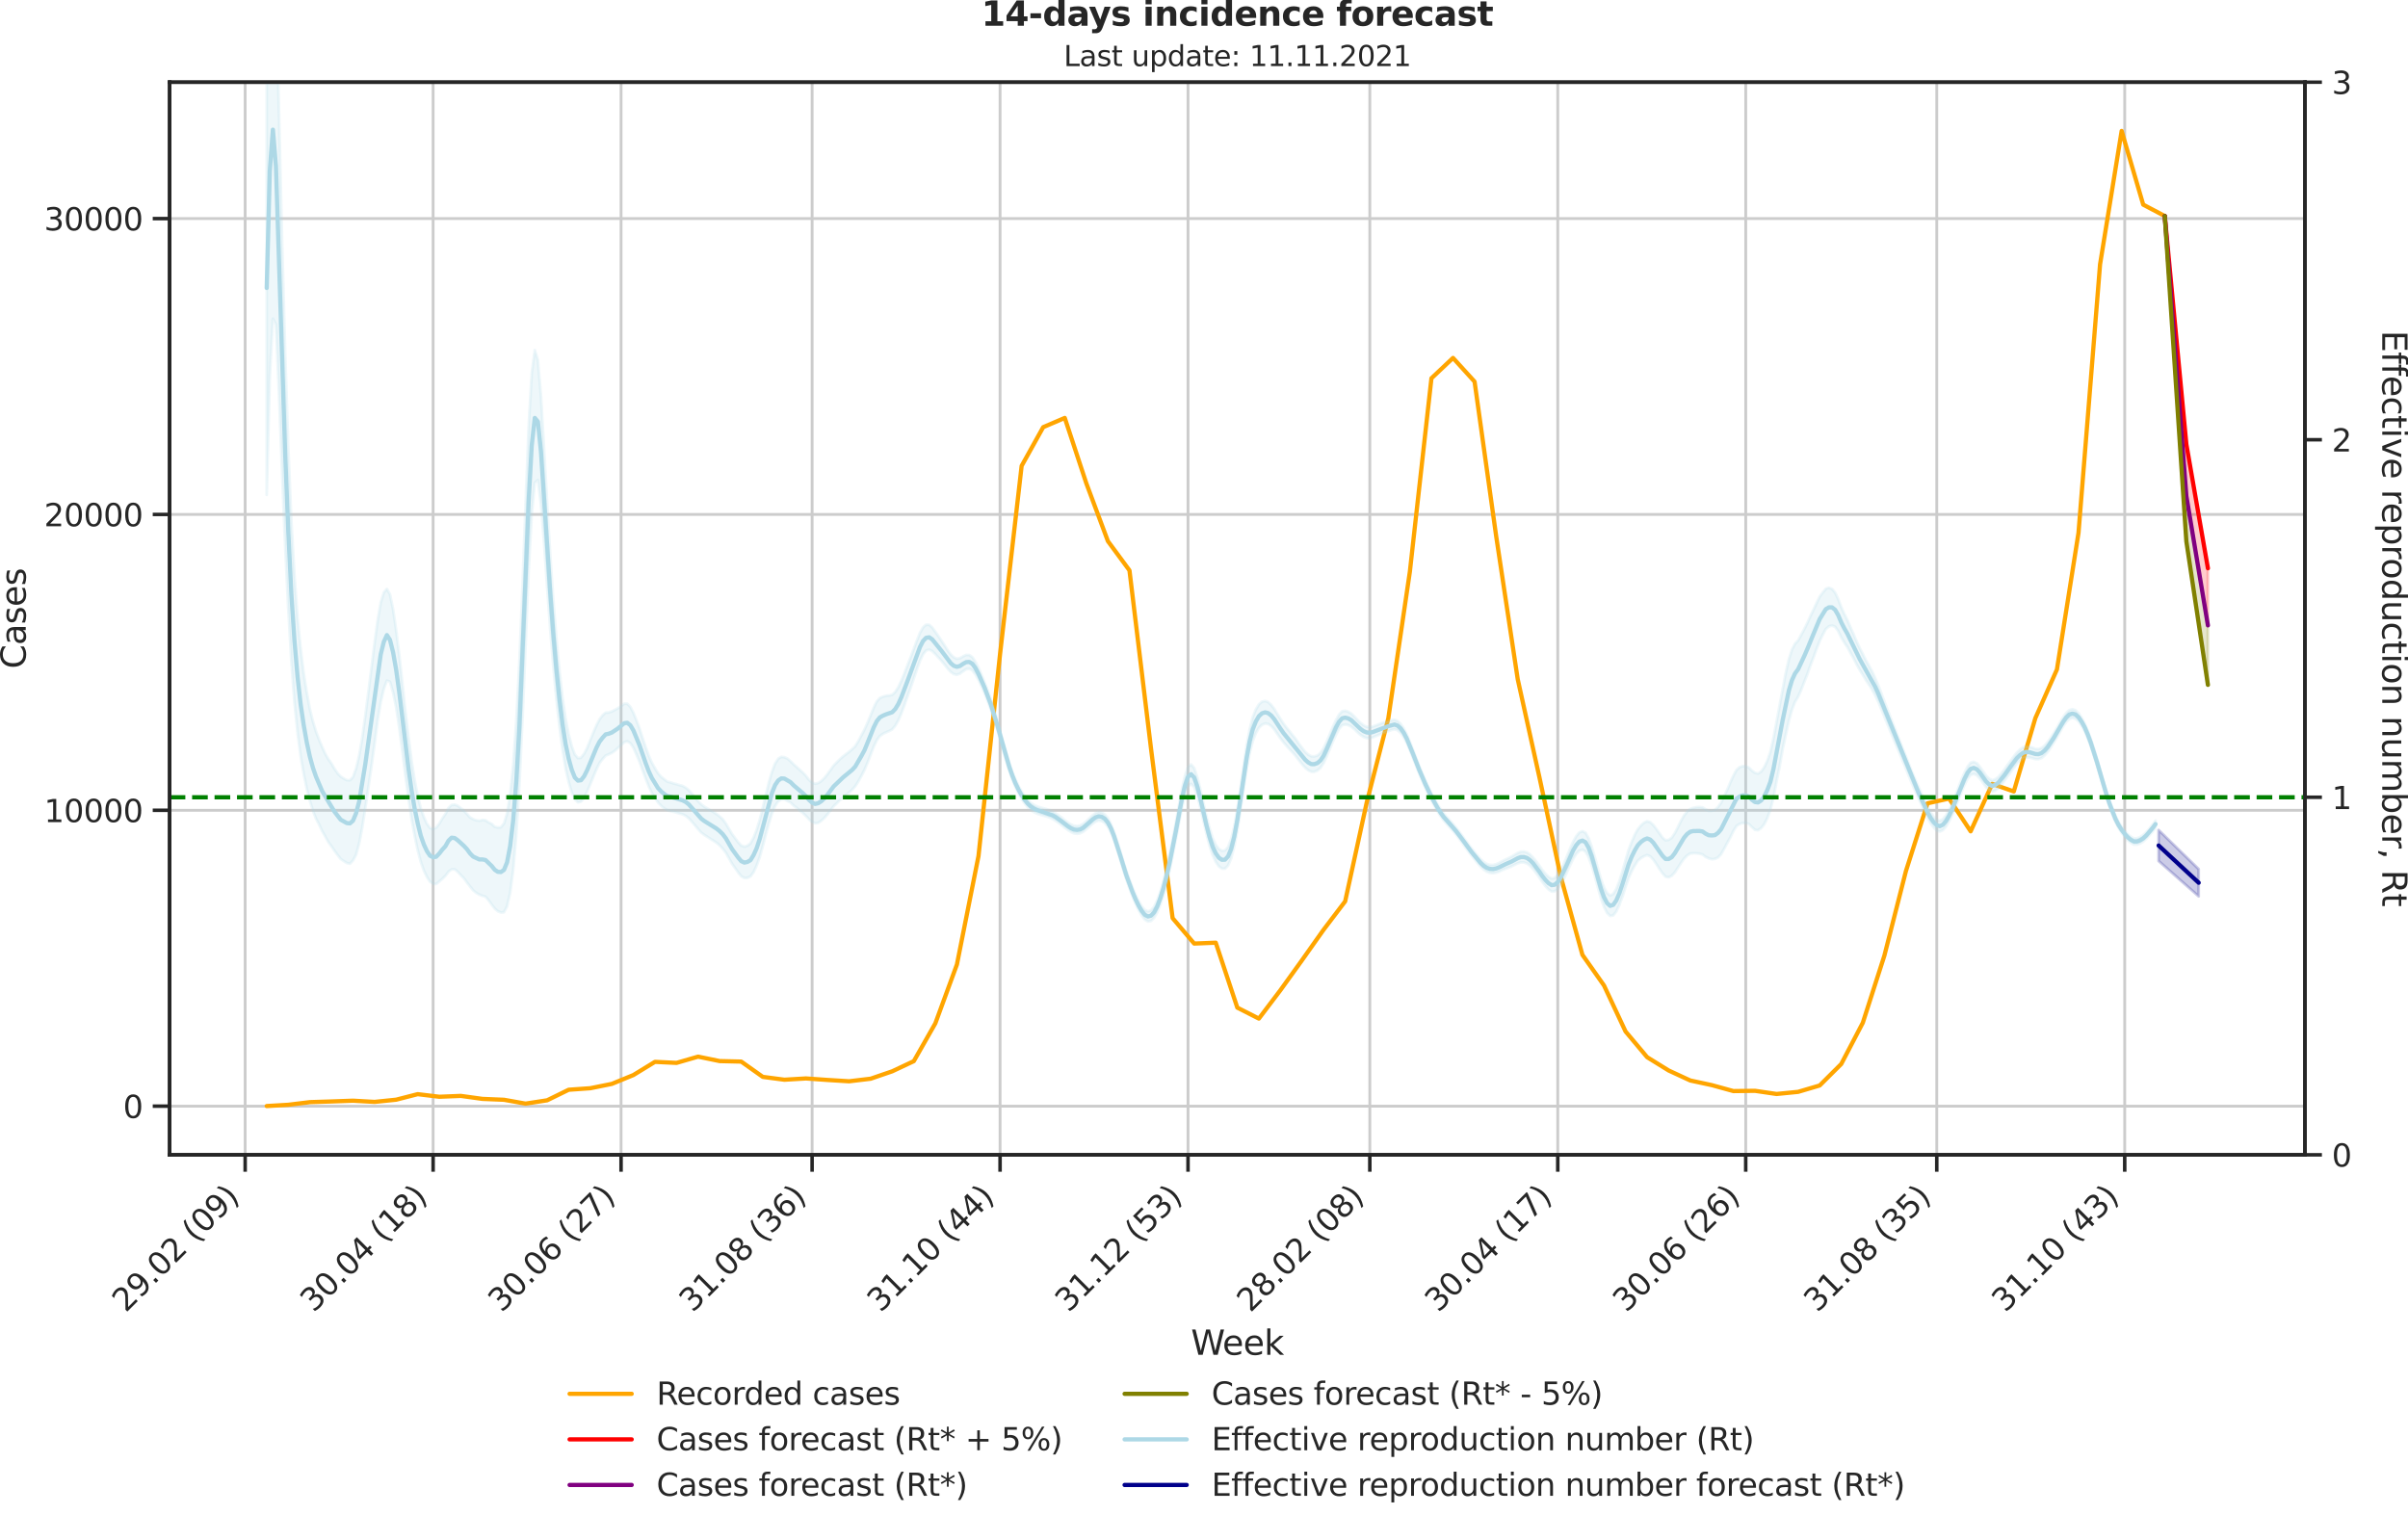 <?xml version="1.0" encoding="utf-8" standalone="no"?>
<!DOCTYPE svg PUBLIC "-//W3C//DTD SVG 1.1//EN"
  "http://www.w3.org/Graphics/SVG/1.1/DTD/svg11.dtd">
<svg height="536.657pt" version="1.1" viewBox="0 0 853.09 536.657" width="853.09pt" xmlns="http://www.w3.org/2000/svg" xmlns:xlink="http://www.w3.org/1999/xlink">
 <defs>
  <style type="text/css">*{stroke-linecap:butt;stroke-linejoin:round;}</style>
 </defs>
 <g id="figure_1">
  <g id="patch_1">
   <path d="M 0 536.657 
L 853.09 536.657 
L 853.09 0 
L 0 0 
z
" style="fill:none;"/>
  </g>
  <g id="axes_1">
   <g id="patch_2">
    <path d="M 60.108 409.147 
L 816.591 409.147 
L 816.591 29.118 
L 60.108 29.118 
z
" style="fill:none;"/>
   </g>
   <g id="matplotlib.axis_1">
    <g id="xtick_1">
     <g id="line2d_1">
      <path clip-path="url(#p5ebf37a7ef)" d="M 86.852 409.147 
L 86.852 29.118 
" style="fill:none;stroke:#cccccc;stroke-linecap:round;"/>
     </g>
     <g id="line2d_2">
      <defs>
       <path d="M 0 0 
L 0 6 
" id="m1e6f6b7c42" style="stroke:#262626;stroke-width:1.25;"/>
      </defs>
      <g>
       <use style="fill:#262626;stroke:#262626;stroke-width:1.25;" x="86.852" xlink:href="#m1e6f6b7c42" y="409.147"/>
      </g>
     </g>
     <g id="text_1">
      <!-- 29.02 (09) -->
      <g style="fill:#262626;" transform="translate(44.528 465.264)rotate(-45)scale(0.11 -0.11)">
       <defs>
        <path d="M 1228 531 
L 3431 531 
L 3431 0 
L 469 0 
L 469 531 
Q 828 903 1448 1529 
Q 2069 2156 2228 2338 
Q 2531 2678 2651 2914 
Q 2772 3150 2772 3378 
Q 2772 3750 2511 3984 
Q 2250 4219 1831 4219 
Q 1534 4219 1204 4116 
Q 875 4013 500 3803 
L 500 4441 
Q 881 4594 1212 4672 
Q 1544 4750 1819 4750 
Q 2544 4750 2975 4387 
Q 3406 4025 3406 3419 
Q 3406 3131 3298 2873 
Q 3191 2616 2906 2266 
Q 2828 2175 2409 1742 
Q 1991 1309 1228 531 
z
" id="DejaVuSans-32" transform="scale(0.016)"/>
        <path d="M 703 97 
L 703 672 
Q 941 559 1184 500 
Q 1428 441 1663 441 
Q 2288 441 2617 861 
Q 2947 1281 2994 2138 
Q 2813 1869 2534 1725 
Q 2256 1581 1919 1581 
Q 1219 1581 811 2004 
Q 403 2428 403 3163 
Q 403 3881 828 4315 
Q 1253 4750 1959 4750 
Q 2769 4750 3195 4129 
Q 3622 3509 3622 2328 
Q 3622 1225 3098 567 
Q 2575 -91 1691 -91 
Q 1453 -91 1209 -44 
Q 966 3 703 97 
z
M 1959 2075 
Q 2384 2075 2632 2365 
Q 2881 2656 2881 3163 
Q 2881 3666 2632 3958 
Q 2384 4250 1959 4250 
Q 1534 4250 1286 3958 
Q 1038 3666 1038 3163 
Q 1038 2656 1286 2365 
Q 1534 2075 1959 2075 
z
" id="DejaVuSans-39" transform="scale(0.016)"/>
        <path d="M 684 794 
L 1344 794 
L 1344 0 
L 684 0 
L 684 794 
z
" id="DejaVuSans-2e" transform="scale(0.016)"/>
        <path d="M 2034 4250 
Q 1547 4250 1301 3770 
Q 1056 3291 1056 2328 
Q 1056 1369 1301 889 
Q 1547 409 2034 409 
Q 2525 409 2770 889 
Q 3016 1369 3016 2328 
Q 3016 3291 2770 3770 
Q 2525 4250 2034 4250 
z
M 2034 4750 
Q 2819 4750 3233 4129 
Q 3647 3509 3647 2328 
Q 3647 1150 3233 529 
Q 2819 -91 2034 -91 
Q 1250 -91 836 529 
Q 422 1150 422 2328 
Q 422 3509 836 4129 
Q 1250 4750 2034 4750 
z
" id="DejaVuSans-30" transform="scale(0.016)"/>
        <path id="DejaVuSans-20" transform="scale(0.016)"/>
        <path d="M 1984 4856 
Q 1566 4138 1362 3434 
Q 1159 2731 1159 2009 
Q 1159 1288 1364 580 
Q 1569 -128 1984 -844 
L 1484 -844 
Q 1016 -109 783 600 
Q 550 1309 550 2009 
Q 550 2706 781 3412 
Q 1013 4119 1484 4856 
L 1984 4856 
z
" id="DejaVuSans-28" transform="scale(0.016)"/>
        <path d="M 513 4856 
L 1013 4856 
Q 1481 4119 1714 3412 
Q 1947 2706 1947 2009 
Q 1947 1309 1714 600 
Q 1481 -109 1013 -844 
L 513 -844 
Q 928 -128 1133 580 
Q 1338 1288 1338 2009 
Q 1338 2731 1133 3434 
Q 928 4138 513 4856 
z
" id="DejaVuSans-29" transform="scale(0.016)"/>
       </defs>
       <use xlink:href="#DejaVuSans-32"/>
       <use x="63.623" xlink:href="#DejaVuSans-39"/>
       <use x="127.246" xlink:href="#DejaVuSans-2e"/>
       <use x="159.033" xlink:href="#DejaVuSans-30"/>
       <use x="222.656" xlink:href="#DejaVuSans-32"/>
       <use x="286.279" xlink:href="#DejaVuSans-20"/>
       <use x="318.066" xlink:href="#DejaVuSans-28"/>
       <use x="357.08" xlink:href="#DejaVuSans-30"/>
       <use x="420.703" xlink:href="#DejaVuSans-39"/>
       <use x="484.326" xlink:href="#DejaVuSans-29"/>
      </g>
     </g>
    </g>
    <g id="xtick_2">
     <g id="line2d_3">
      <path clip-path="url(#p5ebf37a7ef)" d="M 153.44 409.147 
L 153.44 29.118 
" style="fill:none;stroke:#cccccc;stroke-linecap:round;"/>
     </g>
     <g id="line2d_4">
      <g>
       <use style="fill:#262626;stroke:#262626;stroke-width:1.25;" x="153.44" xlink:href="#m1e6f6b7c42" y="409.147"/>
      </g>
     </g>
     <g id="text_2">
      <!-- 30.04 (18) -->
      <g style="fill:#262626;" transform="translate(111.116 465.264)rotate(-45)scale(0.11 -0.11)">
       <defs>
        <path d="M 2597 2516 
Q 3050 2419 3304 2112 
Q 3559 1806 3559 1356 
Q 3559 666 3084 287 
Q 2609 -91 1734 -91 
Q 1441 -91 1130 -33 
Q 819 25 488 141 
L 488 750 
Q 750 597 1062 519 
Q 1375 441 1716 441 
Q 2309 441 2620 675 
Q 2931 909 2931 1356 
Q 2931 1769 2642 2001 
Q 2353 2234 1838 2234 
L 1294 2234 
L 1294 2753 
L 1863 2753 
Q 2328 2753 2575 2939 
Q 2822 3125 2822 3475 
Q 2822 3834 2567 4026 
Q 2313 4219 1838 4219 
Q 1578 4219 1281 4162 
Q 984 4106 628 3988 
L 628 4550 
Q 988 4650 1302 4700 
Q 1616 4750 1894 4750 
Q 2613 4750 3031 4423 
Q 3450 4097 3450 3541 
Q 3450 3153 3228 2886 
Q 3006 2619 2597 2516 
z
" id="DejaVuSans-33" transform="scale(0.016)"/>
        <path d="M 2419 4116 
L 825 1625 
L 2419 1625 
L 2419 4116 
z
M 2253 4666 
L 3047 4666 
L 3047 1625 
L 3713 1625 
L 3713 1100 
L 3047 1100 
L 3047 0 
L 2419 0 
L 2419 1100 
L 313 1100 
L 313 1709 
L 2253 4666 
z
" id="DejaVuSans-34" transform="scale(0.016)"/>
        <path d="M 794 531 
L 1825 531 
L 1825 4091 
L 703 3866 
L 703 4441 
L 1819 4666 
L 2450 4666 
L 2450 531 
L 3481 531 
L 3481 0 
L 794 0 
L 794 531 
z
" id="DejaVuSans-31" transform="scale(0.016)"/>
        <path d="M 2034 2216 
Q 1584 2216 1326 1975 
Q 1069 1734 1069 1313 
Q 1069 891 1326 650 
Q 1584 409 2034 409 
Q 2484 409 2743 651 
Q 3003 894 3003 1313 
Q 3003 1734 2745 1975 
Q 2488 2216 2034 2216 
z
M 1403 2484 
Q 997 2584 770 2862 
Q 544 3141 544 3541 
Q 544 4100 942 4425 
Q 1341 4750 2034 4750 
Q 2731 4750 3128 4425 
Q 3525 4100 3525 3541 
Q 3525 3141 3298 2862 
Q 3072 2584 2669 2484 
Q 3125 2378 3379 2068 
Q 3634 1759 3634 1313 
Q 3634 634 3220 271 
Q 2806 -91 2034 -91 
Q 1263 -91 848 271 
Q 434 634 434 1313 
Q 434 1759 690 2068 
Q 947 2378 1403 2484 
z
M 1172 3481 
Q 1172 3119 1398 2916 
Q 1625 2713 2034 2713 
Q 2441 2713 2670 2916 
Q 2900 3119 2900 3481 
Q 2900 3844 2670 4047 
Q 2441 4250 2034 4250 
Q 1625 4250 1398 4047 
Q 1172 3844 1172 3481 
z
" id="DejaVuSans-38" transform="scale(0.016)"/>
       </defs>
       <use xlink:href="#DejaVuSans-33"/>
       <use x="63.623" xlink:href="#DejaVuSans-30"/>
       <use x="127.246" xlink:href="#DejaVuSans-2e"/>
       <use x="159.033" xlink:href="#DejaVuSans-30"/>
       <use x="222.656" xlink:href="#DejaVuSans-34"/>
       <use x="286.279" xlink:href="#DejaVuSans-20"/>
       <use x="318.066" xlink:href="#DejaVuSans-28"/>
       <use x="357.08" xlink:href="#DejaVuSans-31"/>
       <use x="420.703" xlink:href="#DejaVuSans-38"/>
       <use x="484.326" xlink:href="#DejaVuSans-29"/>
      </g>
     </g>
    </g>
    <g id="xtick_3">
     <g id="line2d_5">
      <path clip-path="url(#p5ebf37a7ef)" d="M 220.028 409.147 
L 220.028 29.118 
" style="fill:none;stroke:#cccccc;stroke-linecap:round;"/>
     </g>
     <g id="line2d_6">
      <g>
       <use style="fill:#262626;stroke:#262626;stroke-width:1.25;" x="220.028" xlink:href="#m1e6f6b7c42" y="409.147"/>
      </g>
     </g>
     <g id="text_3">
      <!-- 30.06 (27) -->
      <g style="fill:#262626;" transform="translate(177.704 465.264)rotate(-45)scale(0.11 -0.11)">
       <defs>
        <path d="M 2113 2584 
Q 1688 2584 1439 2293 
Q 1191 2003 1191 1497 
Q 1191 994 1439 701 
Q 1688 409 2113 409 
Q 2538 409 2786 701 
Q 3034 994 3034 1497 
Q 3034 2003 2786 2293 
Q 2538 2584 2113 2584 
z
M 3366 4563 
L 3366 3988 
Q 3128 4100 2886 4159 
Q 2644 4219 2406 4219 
Q 1781 4219 1451 3797 
Q 1122 3375 1075 2522 
Q 1259 2794 1537 2939 
Q 1816 3084 2150 3084 
Q 2853 3084 3261 2657 
Q 3669 2231 3669 1497 
Q 3669 778 3244 343 
Q 2819 -91 2113 -91 
Q 1303 -91 875 529 
Q 447 1150 447 2328 
Q 447 3434 972 4092 
Q 1497 4750 2381 4750 
Q 2619 4750 2861 4703 
Q 3103 4656 3366 4563 
z
" id="DejaVuSans-36" transform="scale(0.016)"/>
        <path d="M 525 4666 
L 3525 4666 
L 3525 4397 
L 1831 0 
L 1172 0 
L 2766 4134 
L 525 4134 
L 525 4666 
z
" id="DejaVuSans-37" transform="scale(0.016)"/>
       </defs>
       <use xlink:href="#DejaVuSans-33"/>
       <use x="63.623" xlink:href="#DejaVuSans-30"/>
       <use x="127.246" xlink:href="#DejaVuSans-2e"/>
       <use x="159.033" xlink:href="#DejaVuSans-30"/>
       <use x="222.656" xlink:href="#DejaVuSans-36"/>
       <use x="286.279" xlink:href="#DejaVuSans-20"/>
       <use x="318.066" xlink:href="#DejaVuSans-28"/>
       <use x="357.08" xlink:href="#DejaVuSans-32"/>
       <use x="420.703" xlink:href="#DejaVuSans-37"/>
       <use x="484.326" xlink:href="#DejaVuSans-29"/>
      </g>
     </g>
    </g>
    <g id="xtick_4">
     <g id="line2d_7">
      <path clip-path="url(#p5ebf37a7ef)" d="M 287.708 409.147 
L 287.708 29.118 
" style="fill:none;stroke:#cccccc;stroke-linecap:round;"/>
     </g>
     <g id="line2d_8">
      <g>
       <use style="fill:#262626;stroke:#262626;stroke-width:1.25;" x="287.708" xlink:href="#m1e6f6b7c42" y="409.147"/>
      </g>
     </g>
     <g id="text_4">
      <!-- 31.08 (36) -->
      <g style="fill:#262626;" transform="translate(245.383 465.264)rotate(-45)scale(0.11 -0.11)">
       <use xlink:href="#DejaVuSans-33"/>
       <use x="63.623" xlink:href="#DejaVuSans-31"/>
       <use x="127.246" xlink:href="#DejaVuSans-2e"/>
       <use x="159.033" xlink:href="#DejaVuSans-30"/>
       <use x="222.656" xlink:href="#DejaVuSans-38"/>
       <use x="286.279" xlink:href="#DejaVuSans-20"/>
       <use x="318.066" xlink:href="#DejaVuSans-28"/>
       <use x="357.08" xlink:href="#DejaVuSans-33"/>
       <use x="420.703" xlink:href="#DejaVuSans-36"/>
       <use x="484.326" xlink:href="#DejaVuSans-29"/>
      </g>
     </g>
    </g>
    <g id="xtick_5">
     <g id="line2d_9">
      <path clip-path="url(#p5ebf37a7ef)" d="M 354.296 409.147 
L 354.296 29.118 
" style="fill:none;stroke:#cccccc;stroke-linecap:round;"/>
     </g>
     <g id="line2d_10">
      <g>
       <use style="fill:#262626;stroke:#262626;stroke-width:1.25;" x="354.296" xlink:href="#m1e6f6b7c42" y="409.147"/>
      </g>
     </g>
     <g id="text_5">
      <!-- 31.10 (44) -->
      <g style="fill:#262626;" transform="translate(311.971 465.264)rotate(-45)scale(0.11 -0.11)">
       <use xlink:href="#DejaVuSans-33"/>
       <use x="63.623" xlink:href="#DejaVuSans-31"/>
       <use x="127.246" xlink:href="#DejaVuSans-2e"/>
       <use x="159.033" xlink:href="#DejaVuSans-31"/>
       <use x="222.656" xlink:href="#DejaVuSans-30"/>
       <use x="286.279" xlink:href="#DejaVuSans-20"/>
       <use x="318.066" xlink:href="#DejaVuSans-28"/>
       <use x="357.08" xlink:href="#DejaVuSans-34"/>
       <use x="420.703" xlink:href="#DejaVuSans-34"/>
       <use x="484.326" xlink:href="#DejaVuSans-29"/>
      </g>
     </g>
    </g>
    <g id="xtick_6">
     <g id="line2d_11">
      <path clip-path="url(#p5ebf37a7ef)" d="M 420.884 409.147 
L 420.884 29.118 
" style="fill:none;stroke:#cccccc;stroke-linecap:round;"/>
     </g>
     <g id="line2d_12">
      <g>
       <use style="fill:#262626;stroke:#262626;stroke-width:1.25;" x="420.884" xlink:href="#m1e6f6b7c42" y="409.147"/>
      </g>
     </g>
     <g id="text_6">
      <!-- 31.12 (53) -->
      <g style="fill:#262626;" transform="translate(378.559 465.264)rotate(-45)scale(0.11 -0.11)">
       <defs>
        <path d="M 691 4666 
L 3169 4666 
L 3169 4134 
L 1269 4134 
L 1269 2991 
Q 1406 3038 1543 3061 
Q 1681 3084 1819 3084 
Q 2600 3084 3056 2656 
Q 3513 2228 3513 1497 
Q 3513 744 3044 326 
Q 2575 -91 1722 -91 
Q 1428 -91 1123 -41 
Q 819 9 494 109 
L 494 744 
Q 775 591 1075 516 
Q 1375 441 1709 441 
Q 2250 441 2565 725 
Q 2881 1009 2881 1497 
Q 2881 1984 2565 2268 
Q 2250 2553 1709 2553 
Q 1456 2553 1204 2497 
Q 953 2441 691 2322 
L 691 4666 
z
" id="DejaVuSans-35" transform="scale(0.016)"/>
       </defs>
       <use xlink:href="#DejaVuSans-33"/>
       <use x="63.623" xlink:href="#DejaVuSans-31"/>
       <use x="127.246" xlink:href="#DejaVuSans-2e"/>
       <use x="159.033" xlink:href="#DejaVuSans-31"/>
       <use x="222.656" xlink:href="#DejaVuSans-32"/>
       <use x="286.279" xlink:href="#DejaVuSans-20"/>
       <use x="318.066" xlink:href="#DejaVuSans-28"/>
       <use x="357.08" xlink:href="#DejaVuSans-35"/>
       <use x="420.703" xlink:href="#DejaVuSans-33"/>
       <use x="484.326" xlink:href="#DejaVuSans-29"/>
      </g>
     </g>
    </g>
    <g id="xtick_7">
     <g id="line2d_13">
      <path clip-path="url(#p5ebf37a7ef)" d="M 485.288 409.147 
L 485.288 29.118 
" style="fill:none;stroke:#cccccc;stroke-linecap:round;"/>
     </g>
     <g id="line2d_14">
      <g>
       <use style="fill:#262626;stroke:#262626;stroke-width:1.25;" x="485.288" xlink:href="#m1e6f6b7c42" y="409.147"/>
      </g>
     </g>
     <g id="text_7">
      <!-- 28.02 (08) -->
      <g style="fill:#262626;" transform="translate(442.964 465.264)rotate(-45)scale(0.11 -0.11)">
       <use xlink:href="#DejaVuSans-32"/>
       <use x="63.623" xlink:href="#DejaVuSans-38"/>
       <use x="127.246" xlink:href="#DejaVuSans-2e"/>
       <use x="159.033" xlink:href="#DejaVuSans-30"/>
       <use x="222.656" xlink:href="#DejaVuSans-32"/>
       <use x="286.279" xlink:href="#DejaVuSans-20"/>
       <use x="318.066" xlink:href="#DejaVuSans-28"/>
       <use x="357.08" xlink:href="#DejaVuSans-30"/>
       <use x="420.703" xlink:href="#DejaVuSans-38"/>
       <use x="484.326" xlink:href="#DejaVuSans-29"/>
      </g>
     </g>
    </g>
    <g id="xtick_8">
     <g id="line2d_15">
      <path clip-path="url(#p5ebf37a7ef)" d="M 551.876 409.147 
L 551.876 29.118 
" style="fill:none;stroke:#cccccc;stroke-linecap:round;"/>
     </g>
     <g id="line2d_16">
      <g>
       <use style="fill:#262626;stroke:#262626;stroke-width:1.25;" x="551.876" xlink:href="#m1e6f6b7c42" y="409.147"/>
      </g>
     </g>
     <g id="text_8">
      <!-- 30.04 (17) -->
      <g style="fill:#262626;" transform="translate(509.552 465.264)rotate(-45)scale(0.11 -0.11)">
       <use xlink:href="#DejaVuSans-33"/>
       <use x="63.623" xlink:href="#DejaVuSans-30"/>
       <use x="127.246" xlink:href="#DejaVuSans-2e"/>
       <use x="159.033" xlink:href="#DejaVuSans-30"/>
       <use x="222.656" xlink:href="#DejaVuSans-34"/>
       <use x="286.279" xlink:href="#DejaVuSans-20"/>
       <use x="318.066" xlink:href="#DejaVuSans-28"/>
       <use x="357.08" xlink:href="#DejaVuSans-31"/>
       <use x="420.703" xlink:href="#DejaVuSans-37"/>
       <use x="484.326" xlink:href="#DejaVuSans-29"/>
      </g>
     </g>
    </g>
    <g id="xtick_9">
     <g id="line2d_17">
      <path clip-path="url(#p5ebf37a7ef)" d="M 618.464 409.147 
L 618.464 29.118 
" style="fill:none;stroke:#cccccc;stroke-linecap:round;"/>
     </g>
     <g id="line2d_18">
      <g>
       <use style="fill:#262626;stroke:#262626;stroke-width:1.25;" x="618.464" xlink:href="#m1e6f6b7c42" y="409.147"/>
      </g>
     </g>
     <g id="text_9">
      <!-- 30.06 (26) -->
      <g style="fill:#262626;" transform="translate(576.14 465.264)rotate(-45)scale(0.11 -0.11)">
       <use xlink:href="#DejaVuSans-33"/>
       <use x="63.623" xlink:href="#DejaVuSans-30"/>
       <use x="127.246" xlink:href="#DejaVuSans-2e"/>
       <use x="159.033" xlink:href="#DejaVuSans-30"/>
       <use x="222.656" xlink:href="#DejaVuSans-36"/>
       <use x="286.279" xlink:href="#DejaVuSans-20"/>
       <use x="318.066" xlink:href="#DejaVuSans-28"/>
       <use x="357.08" xlink:href="#DejaVuSans-32"/>
       <use x="420.703" xlink:href="#DejaVuSans-36"/>
       <use x="484.326" xlink:href="#DejaVuSans-29"/>
      </g>
     </g>
    </g>
    <g id="xtick_10">
     <g id="line2d_19">
      <path clip-path="url(#p5ebf37a7ef)" d="M 686.144 409.147 
L 686.144 29.118 
" style="fill:none;stroke:#cccccc;stroke-linecap:round;"/>
     </g>
     <g id="line2d_20">
      <g>
       <use style="fill:#262626;stroke:#262626;stroke-width:1.25;" x="686.144" xlink:href="#m1e6f6b7c42" y="409.147"/>
      </g>
     </g>
     <g id="text_10">
      <!-- 31.08 (35) -->
      <g style="fill:#262626;" transform="translate(643.82 465.264)rotate(-45)scale(0.11 -0.11)">
       <use xlink:href="#DejaVuSans-33"/>
       <use x="63.623" xlink:href="#DejaVuSans-31"/>
       <use x="127.246" xlink:href="#DejaVuSans-2e"/>
       <use x="159.033" xlink:href="#DejaVuSans-30"/>
       <use x="222.656" xlink:href="#DejaVuSans-38"/>
       <use x="286.279" xlink:href="#DejaVuSans-20"/>
       <use x="318.066" xlink:href="#DejaVuSans-28"/>
       <use x="357.08" xlink:href="#DejaVuSans-33"/>
       <use x="420.703" xlink:href="#DejaVuSans-35"/>
       <use x="484.326" xlink:href="#DejaVuSans-29"/>
      </g>
     </g>
    </g>
    <g id="xtick_11">
     <g id="line2d_21">
      <path clip-path="url(#p5ebf37a7ef)" d="M 752.732 409.147 
L 752.732 29.118 
" style="fill:none;stroke:#cccccc;stroke-linecap:round;"/>
     </g>
     <g id="line2d_22">
      <g>
       <use style="fill:#262626;stroke:#262626;stroke-width:1.25;" x="752.732" xlink:href="#m1e6f6b7c42" y="409.147"/>
      </g>
     </g>
     <g id="text_11">
      <!-- 31.10 (43) -->
      <g style="fill:#262626;" transform="translate(710.408 465.264)rotate(-45)scale(0.11 -0.11)">
       <use xlink:href="#DejaVuSans-33"/>
       <use x="63.623" xlink:href="#DejaVuSans-31"/>
       <use x="127.246" xlink:href="#DejaVuSans-2e"/>
       <use x="159.033" xlink:href="#DejaVuSans-31"/>
       <use x="222.656" xlink:href="#DejaVuSans-30"/>
       <use x="286.279" xlink:href="#DejaVuSans-20"/>
       <use x="318.066" xlink:href="#DejaVuSans-28"/>
       <use x="357.08" xlink:href="#DejaVuSans-34"/>
       <use x="420.703" xlink:href="#DejaVuSans-33"/>
       <use x="484.326" xlink:href="#DejaVuSans-29"/>
      </g>
     </g>
    </g>
    <g id="text_12">
     <!-- Week -->
     <g style="fill:#262626;" transform="translate(421.911 479.999)scale(0.12 -0.12)">
      <defs>
       <path d="M 213 4666 
L 850 4666 
L 1831 722 
L 2809 4666 
L 3519 4666 
L 4500 722 
L 5478 4666 
L 6119 4666 
L 4947 0 
L 4153 0 
L 3169 4050 
L 2175 0 
L 1381 0 
L 213 4666 
z
" id="DejaVuSans-57" transform="scale(0.016)"/>
       <path d="M 3597 1894 
L 3597 1613 
L 953 1613 
Q 991 1019 1311 708 
Q 1631 397 2203 397 
Q 2534 397 2845 478 
Q 3156 559 3463 722 
L 3463 178 
Q 3153 47 2828 -22 
Q 2503 -91 2169 -91 
Q 1331 -91 842 396 
Q 353 884 353 1716 
Q 353 2575 817 3079 
Q 1281 3584 2069 3584 
Q 2775 3584 3186 3129 
Q 3597 2675 3597 1894 
z
M 3022 2063 
Q 3016 2534 2758 2815 
Q 2500 3097 2075 3097 
Q 1594 3097 1305 2825 
Q 1016 2553 972 2059 
L 3022 2063 
z
" id="DejaVuSans-65" transform="scale(0.016)"/>
       <path d="M 581 4863 
L 1159 4863 
L 1159 1991 
L 2875 3500 
L 3609 3500 
L 1753 1863 
L 3688 0 
L 2938 0 
L 1159 1709 
L 1159 0 
L 581 0 
L 581 4863 
z
" id="DejaVuSans-6b" transform="scale(0.016)"/>
      </defs>
      <use xlink:href="#DejaVuSans-57"/>
      <use x="93.002" xlink:href="#DejaVuSans-65"/>
      <use x="154.525" xlink:href="#DejaVuSans-65"/>
      <use x="216.049" xlink:href="#DejaVuSans-6b"/>
     </g>
    </g>
   </g>
   <g id="matplotlib.axis_2">
    <g id="ytick_1">
     <g id="line2d_23">
      <path clip-path="url(#p5ebf37a7ef)" d="M 60.108 391.915 
L 816.591 391.915 
" style="fill:none;stroke:#cccccc;stroke-linecap:round;"/>
     </g>
     <g id="line2d_24">
      <defs>
       <path d="M 0 0 
L -6 0 
" id="m6c010d5e8a" style="stroke:#262626;stroke-width:1.25;"/>
      </defs>
      <g>
       <use style="fill:#262626;stroke:#262626;stroke-width:1.25;" x="60.108" xlink:href="#m6c010d5e8a" y="391.915"/>
      </g>
     </g>
     <g id="text_13">
      <!-- 0 -->
      <g style="fill:#262626;" transform="translate(43.609 396.094)scale(0.11 -0.11)">
       <use xlink:href="#DejaVuSans-30"/>
      </g>
     </g>
    </g>
    <g id="ytick_2">
     <g id="line2d_25">
      <path clip-path="url(#p5ebf37a7ef)" d="M 60.108 287.09 
L 816.591 287.09 
" style="fill:none;stroke:#cccccc;stroke-linecap:round;"/>
     </g>
     <g id="line2d_26">
      <g>
       <use style="fill:#262626;stroke:#262626;stroke-width:1.25;" x="60.108" xlink:href="#m6c010d5e8a" y="287.09"/>
      </g>
     </g>
     <g id="text_14">
      <!-- 10000 -->
      <g style="fill:#262626;" transform="translate(15.614 291.269)scale(0.11 -0.11)">
       <use xlink:href="#DejaVuSans-31"/>
       <use x="63.623" xlink:href="#DejaVuSans-30"/>
       <use x="127.246" xlink:href="#DejaVuSans-30"/>
       <use x="190.869" xlink:href="#DejaVuSans-30"/>
       <use x="254.492" xlink:href="#DejaVuSans-30"/>
      </g>
     </g>
    </g>
    <g id="ytick_3">
     <g id="line2d_27">
      <path clip-path="url(#p5ebf37a7ef)" d="M 60.108 182.266 
L 816.591 182.266 
" style="fill:none;stroke:#cccccc;stroke-linecap:round;"/>
     </g>
     <g id="line2d_28">
      <g>
       <use style="fill:#262626;stroke:#262626;stroke-width:1.25;" x="60.108" xlink:href="#m6c010d5e8a" y="182.266"/>
      </g>
     </g>
     <g id="text_15">
      <!-- 20000 -->
      <g style="fill:#262626;" transform="translate(15.614 186.445)scale(0.11 -0.11)">
       <use xlink:href="#DejaVuSans-32"/>
       <use x="63.623" xlink:href="#DejaVuSans-30"/>
       <use x="127.246" xlink:href="#DejaVuSans-30"/>
       <use x="190.869" xlink:href="#DejaVuSans-30"/>
       <use x="254.492" xlink:href="#DejaVuSans-30"/>
      </g>
     </g>
    </g>
    <g id="ytick_4">
     <g id="line2d_29">
      <path clip-path="url(#p5ebf37a7ef)" d="M 60.108 77.441 
L 816.591 77.441 
" style="fill:none;stroke:#cccccc;stroke-linecap:round;"/>
     </g>
     <g id="line2d_30">
      <g>
       <use style="fill:#262626;stroke:#262626;stroke-width:1.25;" x="60.108" xlink:href="#m6c010d5e8a" y="77.441"/>
      </g>
     </g>
     <g id="text_16">
      <!-- 30000 -->
      <g style="fill:#262626;" transform="translate(15.614 81.62)scale(0.11 -0.11)">
       <use xlink:href="#DejaVuSans-33"/>
       <use x="63.623" xlink:href="#DejaVuSans-30"/>
       <use x="127.246" xlink:href="#DejaVuSans-30"/>
       <use x="190.869" xlink:href="#DejaVuSans-30"/>
       <use x="254.492" xlink:href="#DejaVuSans-30"/>
      </g>
     </g>
    </g>
    <g id="text_17">
     <!-- Cases -->
     <g style="fill:#262626;" transform="translate(9.118 236.942)rotate(-90)scale(0.12 -0.12)">
      <defs>
       <path d="M 4122 4306 
L 4122 3641 
Q 3803 3938 3442 4084 
Q 3081 4231 2675 4231 
Q 1875 4231 1450 3742 
Q 1025 3253 1025 2328 
Q 1025 1406 1450 917 
Q 1875 428 2675 428 
Q 3081 428 3442 575 
Q 3803 722 4122 1019 
L 4122 359 
Q 3791 134 3420 21 
Q 3050 -91 2638 -91 
Q 1578 -91 968 557 
Q 359 1206 359 2328 
Q 359 3453 968 4101 
Q 1578 4750 2638 4750 
Q 3056 4750 3426 4639 
Q 3797 4528 4122 4306 
z
" id="DejaVuSans-43" transform="scale(0.016)"/>
       <path d="M 2194 1759 
Q 1497 1759 1228 1600 
Q 959 1441 959 1056 
Q 959 750 1161 570 
Q 1363 391 1709 391 
Q 2188 391 2477 730 
Q 2766 1069 2766 1631 
L 2766 1759 
L 2194 1759 
z
M 3341 1997 
L 3341 0 
L 2766 0 
L 2766 531 
Q 2569 213 2275 61 
Q 1981 -91 1556 -91 
Q 1019 -91 701 211 
Q 384 513 384 1019 
Q 384 1609 779 1909 
Q 1175 2209 1959 2209 
L 2766 2209 
L 2766 2266 
Q 2766 2663 2505 2880 
Q 2244 3097 1772 3097 
Q 1472 3097 1187 3025 
Q 903 2953 641 2809 
L 641 3341 
Q 956 3463 1253 3523 
Q 1550 3584 1831 3584 
Q 2591 3584 2966 3190 
Q 3341 2797 3341 1997 
z
" id="DejaVuSans-61" transform="scale(0.016)"/>
       <path d="M 2834 3397 
L 2834 2853 
Q 2591 2978 2328 3040 
Q 2066 3103 1784 3103 
Q 1356 3103 1142 2972 
Q 928 2841 928 2578 
Q 928 2378 1081 2264 
Q 1234 2150 1697 2047 
L 1894 2003 
Q 2506 1872 2764 1633 
Q 3022 1394 3022 966 
Q 3022 478 2636 193 
Q 2250 -91 1575 -91 
Q 1294 -91 989 -36 
Q 684 19 347 128 
L 347 722 
Q 666 556 975 473 
Q 1284 391 1588 391 
Q 1994 391 2212 530 
Q 2431 669 2431 922 
Q 2431 1156 2273 1281 
Q 2116 1406 1581 1522 
L 1381 1569 
Q 847 1681 609 1914 
Q 372 2147 372 2553 
Q 372 3047 722 3315 
Q 1072 3584 1716 3584 
Q 2034 3584 2315 3537 
Q 2597 3491 2834 3397 
z
" id="DejaVuSans-73" transform="scale(0.016)"/>
      </defs>
      <use xlink:href="#DejaVuSans-43"/>
      <use x="69.824" xlink:href="#DejaVuSans-61"/>
      <use x="131.104" xlink:href="#DejaVuSans-73"/>
      <use x="183.203" xlink:href="#DejaVuSans-65"/>
      <use x="244.727" xlink:href="#DejaVuSans-73"/>
     </g>
    </g>
   </g>
   <g id="PolyCollection_1">
    <defs>
     <path d="M 766.923 -460.117 
L 766.923 -460.117 
L 774.564 -379.266 
L 782.205 -335.321 
L 782.205 -315.087 
L 782.205 -315.087 
L 774.564 -360.911 
L 766.923 -460.117 
z
" id="m7f4b68f543" style="stroke:#ff0000;stroke-opacity:0.2;"/>
    </defs>
    <g clip-path="url(#p5ebf37a7ef)">
     <use style="fill:#ff0000;fill-opacity:0.2;stroke:#ff0000;stroke-opacity:0.2;" x="0" xlink:href="#m7f4b68f543" y="536.657"/>
    </g>
   </g>
   <g id="PolyCollection_2">
    <defs>
     <path d="M 766.923 -460.117 
L 766.923 -460.117 
L 774.564 -360.911 
L 782.205 -315.087 
L 782.205 -294.01 
L 782.205 -294.01 
L 774.564 -344.873 
L 766.923 -460.117 
z
" id="m9d222ed3f7" style="stroke:#808000;stroke-opacity:0.2;"/>
    </defs>
    <g clip-path="url(#p5ebf37a7ef)">
     <use style="fill:#808000;fill-opacity:0.2;stroke:#808000;stroke-opacity:0.2;" x="0" xlink:href="#m9d222ed3f7" y="536.657"/>
    </g>
   </g>
   <g id="line2d_31">
    <path clip-path="url(#p5ebf37a7ef)" d="M 94.493 391.873 
L 102.134 391.422 
L 109.776 390.489 
L 117.417 390.248 
L 125.058 389.975 
L 132.699 390.405 
L 140.341 389.619 
L 147.982 387.659 
L 155.623 388.581 
L 163.264 388.277 
L 170.906 389.336 
L 178.547 389.651 
L 186.188 391.013 
L 193.829 389.839 
L 201.471 386.097 
L 209.112 385.562 
L 216.753 384.021 
L 224.394 380.887 
L 232.036 376.212 
L 239.677 376.579 
L 247.318 374.367 
L 254.959 375.939 
L 262.601 376.118 
L 270.242 381.537 
L 277.883 382.543 
L 285.524 382.093 
L 293.166 382.627 
L 300.807 383.099 
L 308.448 382.187 
L 316.089 379.566 
L 323.731 375.971 
L 331.372 362.553 
L 339.013 341.714 
L 346.654 303.296 
L 354.296 231.722 
L 361.937 165.064 
L 369.578 151.342 
L 377.219 148.072 
L 384.861 171.259 
L 392.502 191.731 
L 400.143 202.098 
L 407.784 265.318 
L 415.426 325.299 
L 423.067 334.303 
L 430.708 333.989 
L 438.349 357.008 
L 445.99 360.887 
L 453.632 350.803 
L 461.273 340.194 
L 468.914 329.397 
L 476.555 319.345 
L 484.197 284.291 
L 491.838 254.542 
L 499.479 202.528 
L 507.12 134.025 
L 514.762 126.814 
L 522.403 135.21 
L 530.044 189.897 
L 537.685 240.632 
L 545.327 275.172 
L 552.968 310.718 
L 560.609 338.297 
L 568.25 349.146 
L 575.892 365.457 
L 583.533 374.556 
L 591.174 379.283 
L 598.815 382.816 
L 606.457 384.462 
L 614.098 386.569 
L 621.739 386.474 
L 629.38 387.596 
L 637.022 386.841 
L 644.663 384.588 
L 652.304 376.977 
L 659.945 362.365 
L 667.587 338.57 
L 675.228 308.59 
L 682.869 284.606 
L 690.51 282.929 
L 698.152 294.533 
L 705.793 277.729 
L 713.434 280.413 
L 721.075 254.427 
L 728.717 237.194 
L 736.358 188.786 
L 743.999 93.647 
L 751.64 46.392 
L 759.282 72.504 
L 766.923 76.54 
" style="fill:none;stroke:#ffa500;stroke-linecap:round;stroke-width:1.5;"/>
   </g>
   <g id="line2d_32">
    <path clip-path="url(#p5ebf37a7ef)" d="M 766.923 76.54 
L 774.564 157.391 
L 782.205 201.336 
" style="fill:none;stroke:#ff0000;stroke-linecap:round;stroke-width:1.5;"/>
   </g>
   <g id="line2d_33">
    <path clip-path="url(#p5ebf37a7ef)" d="M 766.923 76.54 
L 774.564 175.746 
L 782.205 221.57 
" style="fill:none;stroke:#800080;stroke-linecap:round;stroke-width:1.5;"/>
   </g>
   <g id="line2d_34">
    <path clip-path="url(#p5ebf37a7ef)" d="M 766.923 76.54 
L 774.564 191.784 
L 782.205 242.647 
" style="fill:none;stroke:#808000;stroke-linecap:round;stroke-width:1.5;"/>
   </g>
   <g id="patch_3">
    <path d="M 60.108 409.147 
L 60.108 29.118 
" style="fill:none;stroke:#262626;stroke-linecap:square;stroke-linejoin:miter;stroke-width:1.25;"/>
   </g>
   <g id="patch_4">
    <path d="M 816.591 409.147 
L 816.591 29.118 
" style="fill:none;stroke:#262626;stroke-linecap:square;stroke-linejoin:miter;stroke-width:1.25;"/>
   </g>
   <g id="patch_5">
    <path d="M 60.108 409.147 
L 816.591 409.147 
" style="fill:none;stroke:#262626;stroke-linecap:square;stroke-linejoin:miter;stroke-width:1.25;"/>
   </g>
   <g id="patch_6">
    <path d="M 60.108 29.118 
L 816.591 29.118 
" style="fill:none;stroke:#262626;stroke-linecap:square;stroke-linejoin:miter;stroke-width:1.25;"/>
   </g>
   <g id="text_18">
    <!-- Last update: 11.11.2021 -->
    <g style="fill:#262626;" transform="translate(376.85 23.418)scale(0.1 -0.1)">
     <defs>
      <path d="M 628 4666 
L 1259 4666 
L 1259 531 
L 3531 531 
L 3531 0 
L 628 0 
L 628 4666 
z
" id="DejaVuSans-4c" transform="scale(0.016)"/>
      <path d="M 1172 4494 
L 1172 3500 
L 2356 3500 
L 2356 3053 
L 1172 3053 
L 1172 1153 
Q 1172 725 1289 603 
Q 1406 481 1766 481 
L 2356 481 
L 2356 0 
L 1766 0 
Q 1100 0 847 248 
Q 594 497 594 1153 
L 594 3053 
L 172 3053 
L 172 3500 
L 594 3500 
L 594 4494 
L 1172 4494 
z
" id="DejaVuSans-74" transform="scale(0.016)"/>
      <path d="M 544 1381 
L 544 3500 
L 1119 3500 
L 1119 1403 
Q 1119 906 1312 657 
Q 1506 409 1894 409 
Q 2359 409 2629 706 
Q 2900 1003 2900 1516 
L 2900 3500 
L 3475 3500 
L 3475 0 
L 2900 0 
L 2900 538 
Q 2691 219 2414 64 
Q 2138 -91 1772 -91 
Q 1169 -91 856 284 
Q 544 659 544 1381 
z
M 1991 3584 
L 1991 3584 
z
" id="DejaVuSans-75" transform="scale(0.016)"/>
      <path d="M 1159 525 
L 1159 -1331 
L 581 -1331 
L 581 3500 
L 1159 3500 
L 1159 2969 
Q 1341 3281 1617 3432 
Q 1894 3584 2278 3584 
Q 2916 3584 3314 3078 
Q 3713 2572 3713 1747 
Q 3713 922 3314 415 
Q 2916 -91 2278 -91 
Q 1894 -91 1617 61 
Q 1341 213 1159 525 
z
M 3116 1747 
Q 3116 2381 2855 2742 
Q 2594 3103 2138 3103 
Q 1681 3103 1420 2742 
Q 1159 2381 1159 1747 
Q 1159 1113 1420 752 
Q 1681 391 2138 391 
Q 2594 391 2855 752 
Q 3116 1113 3116 1747 
z
" id="DejaVuSans-70" transform="scale(0.016)"/>
      <path d="M 2906 2969 
L 2906 4863 
L 3481 4863 
L 3481 0 
L 2906 0 
L 2906 525 
Q 2725 213 2448 61 
Q 2172 -91 1784 -91 
Q 1150 -91 751 415 
Q 353 922 353 1747 
Q 353 2572 751 3078 
Q 1150 3584 1784 3584 
Q 2172 3584 2448 3432 
Q 2725 3281 2906 2969 
z
M 947 1747 
Q 947 1113 1208 752 
Q 1469 391 1925 391 
Q 2381 391 2643 752 
Q 2906 1113 2906 1747 
Q 2906 2381 2643 2742 
Q 2381 3103 1925 3103 
Q 1469 3103 1208 2742 
Q 947 2381 947 1747 
z
" id="DejaVuSans-64" transform="scale(0.016)"/>
      <path d="M 750 794 
L 1409 794 
L 1409 0 
L 750 0 
L 750 794 
z
M 750 3309 
L 1409 3309 
L 1409 2516 
L 750 2516 
L 750 3309 
z
" id="DejaVuSans-3a" transform="scale(0.016)"/>
     </defs>
     <use xlink:href="#DejaVuSans-4c"/>
     <use x="55.713" xlink:href="#DejaVuSans-61"/>
     <use x="116.992" xlink:href="#DejaVuSans-73"/>
     <use x="169.092" xlink:href="#DejaVuSans-74"/>
     <use x="208.301" xlink:href="#DejaVuSans-20"/>
     <use x="240.088" xlink:href="#DejaVuSans-75"/>
     <use x="303.467" xlink:href="#DejaVuSans-70"/>
     <use x="366.943" xlink:href="#DejaVuSans-64"/>
     <use x="430.42" xlink:href="#DejaVuSans-61"/>
     <use x="491.699" xlink:href="#DejaVuSans-74"/>
     <use x="530.908" xlink:href="#DejaVuSans-65"/>
     <use x="592.432" xlink:href="#DejaVuSans-3a"/>
     <use x="626.123" xlink:href="#DejaVuSans-20"/>
     <use x="657.91" xlink:href="#DejaVuSans-31"/>
     <use x="721.533" xlink:href="#DejaVuSans-31"/>
     <use x="785.156" xlink:href="#DejaVuSans-2e"/>
     <use x="816.943" xlink:href="#DejaVuSans-31"/>
     <use x="880.566" xlink:href="#DejaVuSans-31"/>
     <use x="944.189" xlink:href="#DejaVuSans-2e"/>
     <use x="975.977" xlink:href="#DejaVuSans-32"/>
     <use x="1039.6" xlink:href="#DejaVuSans-30"/>
     <use x="1103.223" xlink:href="#DejaVuSans-32"/>
     <use x="1166.846" xlink:href="#DejaVuSans-31"/>
    </g>
   </g>
   <g id="text_19">
    <!-- 14-days incidence forecast -->
    <g style="fill:#262626;" transform="translate(347.685 9.118)scale(0.12 -0.12)">
     <defs>
      <path d="M 750 831 
L 1813 831 
L 1813 3847 
L 722 3622 
L 722 4441 
L 1806 4666 
L 2950 4666 
L 2950 831 
L 4013 831 
L 4013 0 
L 750 0 
L 750 831 
z
" id="DejaVuSans-Bold-31" transform="scale(0.016)"/>
      <path d="M 2356 3675 
L 1038 1722 
L 2356 1722 
L 2356 3675 
z
M 2156 4666 
L 3494 4666 
L 3494 1722 
L 4159 1722 
L 4159 850 
L 3494 850 
L 3494 0 
L 2356 0 
L 2356 850 
L 288 850 
L 288 1881 
L 2156 4666 
z
" id="DejaVuSans-Bold-34" transform="scale(0.016)"/>
      <path d="M 347 2297 
L 2309 2297 
L 2309 1388 
L 347 1388 
L 347 2297 
z
" id="DejaVuSans-Bold-2d" transform="scale(0.016)"/>
      <path d="M 2919 2988 
L 2919 4863 
L 4044 4863 
L 4044 0 
L 2919 0 
L 2919 506 
Q 2688 197 2409 53 
Q 2131 -91 1766 -91 
Q 1119 -91 703 423 
Q 288 938 288 1747 
Q 288 2556 703 3070 
Q 1119 3584 1766 3584 
Q 2128 3584 2408 3439 
Q 2688 3294 2919 2988 
z
M 2181 722 
Q 2541 722 2730 984 
Q 2919 1247 2919 1747 
Q 2919 2247 2730 2509 
Q 2541 2772 2181 2772 
Q 1825 2772 1636 2509 
Q 1447 2247 1447 1747 
Q 1447 1247 1636 984 
Q 1825 722 2181 722 
z
" id="DejaVuSans-Bold-64" transform="scale(0.016)"/>
      <path d="M 2106 1575 
Q 1756 1575 1579 1456 
Q 1403 1338 1403 1106 
Q 1403 894 1545 773 
Q 1688 653 1941 653 
Q 2256 653 2472 879 
Q 2688 1106 2688 1447 
L 2688 1575 
L 2106 1575 
z
M 3816 1997 
L 3816 0 
L 2688 0 
L 2688 519 
Q 2463 200 2181 54 
Q 1900 -91 1497 -91 
Q 953 -91 614 226 
Q 275 544 275 1050 
Q 275 1666 698 1953 
Q 1122 2241 2028 2241 
L 2688 2241 
L 2688 2328 
Q 2688 2594 2478 2717 
Q 2269 2841 1825 2841 
Q 1466 2841 1156 2769 
Q 847 2697 581 2553 
L 581 3406 
Q 941 3494 1303 3539 
Q 1666 3584 2028 3584 
Q 2975 3584 3395 3211 
Q 3816 2838 3816 1997 
z
" id="DejaVuSans-Bold-61" transform="scale(0.016)"/>
      <path d="M 78 3500 
L 1197 3500 
L 2138 1125 
L 2938 3500 
L 4056 3500 
L 2584 -331 
Q 2363 -916 2067 -1148 
Q 1772 -1381 1288 -1381 
L 641 -1381 
L 641 -647 
L 991 -647 
Q 1275 -647 1404 -556 
Q 1534 -466 1606 -231 
L 1638 -134 
L 78 3500 
z
" id="DejaVuSans-Bold-79" transform="scale(0.016)"/>
      <path d="M 3272 3391 
L 3272 2541 
Q 2913 2691 2578 2766 
Q 2244 2841 1947 2841 
Q 1628 2841 1473 2761 
Q 1319 2681 1319 2516 
Q 1319 2381 1436 2309 
Q 1553 2238 1856 2203 
L 2053 2175 
Q 2913 2066 3209 1816 
Q 3506 1566 3506 1031 
Q 3506 472 3093 190 
Q 2681 -91 1863 -91 
Q 1516 -91 1145 -36 
Q 775 19 384 128 
L 384 978 
Q 719 816 1070 734 
Q 1422 653 1784 653 
Q 2113 653 2278 743 
Q 2444 834 2444 1013 
Q 2444 1163 2330 1236 
Q 2216 1309 1875 1350 
L 1678 1375 
Q 931 1469 631 1722 
Q 331 1975 331 2491 
Q 331 3047 712 3315 
Q 1094 3584 1881 3584 
Q 2191 3584 2531 3537 
Q 2872 3491 3272 3391 
z
" id="DejaVuSans-Bold-73" transform="scale(0.016)"/>
      <path id="DejaVuSans-Bold-20" transform="scale(0.016)"/>
      <path d="M 538 3500 
L 1656 3500 
L 1656 0 
L 538 0 
L 538 3500 
z
M 538 4863 
L 1656 4863 
L 1656 3950 
L 538 3950 
L 538 4863 
z
" id="DejaVuSans-Bold-69" transform="scale(0.016)"/>
      <path d="M 4056 2131 
L 4056 0 
L 2931 0 
L 2931 347 
L 2931 1631 
Q 2931 2084 2911 2256 
Q 2891 2428 2841 2509 
Q 2775 2619 2662 2680 
Q 2550 2741 2406 2741 
Q 2056 2741 1856 2470 
Q 1656 2200 1656 1722 
L 1656 0 
L 538 0 
L 538 3500 
L 1656 3500 
L 1656 2988 
Q 1909 3294 2193 3439 
Q 2478 3584 2822 3584 
Q 3428 3584 3742 3212 
Q 4056 2841 4056 2131 
z
" id="DejaVuSans-Bold-6e" transform="scale(0.016)"/>
      <path d="M 3366 3391 
L 3366 2478 
Q 3138 2634 2908 2709 
Q 2678 2784 2431 2784 
Q 1963 2784 1702 2511 
Q 1441 2238 1441 1747 
Q 1441 1256 1702 982 
Q 1963 709 2431 709 
Q 2694 709 2930 787 
Q 3166 866 3366 1019 
L 3366 103 
Q 3103 6 2833 -42 
Q 2563 -91 2291 -91 
Q 1344 -91 809 395 
Q 275 881 275 1747 
Q 275 2613 809 3098 
Q 1344 3584 2291 3584 
Q 2566 3584 2833 3536 
Q 3100 3488 3366 3391 
z
" id="DejaVuSans-Bold-63" transform="scale(0.016)"/>
      <path d="M 4031 1759 
L 4031 1441 
L 1416 1441 
Q 1456 1047 1700 850 
Q 1944 653 2381 653 
Q 2734 653 3104 758 
Q 3475 863 3866 1075 
L 3866 213 
Q 3469 63 3072 -14 
Q 2675 -91 2278 -91 
Q 1328 -91 801 392 
Q 275 875 275 1747 
Q 275 2603 792 3093 
Q 1309 3584 2216 3584 
Q 3041 3584 3536 3087 
Q 4031 2591 4031 1759 
z
M 2881 2131 
Q 2881 2450 2695 2645 
Q 2509 2841 2209 2841 
Q 1884 2841 1681 2658 
Q 1478 2475 1428 2131 
L 2881 2131 
z
" id="DejaVuSans-Bold-65" transform="scale(0.016)"/>
      <path d="M 2841 4863 
L 2841 4128 
L 2222 4128 
Q 1984 4128 1890 4042 
Q 1797 3956 1797 3744 
L 1797 3500 
L 2753 3500 
L 2753 2700 
L 1797 2700 
L 1797 0 
L 678 0 
L 678 2700 
L 122 2700 
L 122 3500 
L 678 3500 
L 678 3744 
Q 678 4316 997 4589 
Q 1316 4863 1984 4863 
L 2841 4863 
z
" id="DejaVuSans-Bold-66" transform="scale(0.016)"/>
      <path d="M 2203 2784 
Q 1831 2784 1636 2517 
Q 1441 2250 1441 1747 
Q 1441 1244 1636 976 
Q 1831 709 2203 709 
Q 2569 709 2762 976 
Q 2956 1244 2956 1747 
Q 2956 2250 2762 2517 
Q 2569 2784 2203 2784 
z
M 2203 3584 
Q 3106 3584 3614 3096 
Q 4122 2609 4122 1747 
Q 4122 884 3614 396 
Q 3106 -91 2203 -91 
Q 1297 -91 786 396 
Q 275 884 275 1747 
Q 275 2609 786 3096 
Q 1297 3584 2203 3584 
z
" id="DejaVuSans-Bold-6f" transform="scale(0.016)"/>
      <path d="M 3138 2547 
Q 2991 2616 2845 2648 
Q 2700 2681 2553 2681 
Q 2122 2681 1889 2404 
Q 1656 2128 1656 1613 
L 1656 0 
L 538 0 
L 538 3500 
L 1656 3500 
L 1656 2925 
Q 1872 3269 2151 3426 
Q 2431 3584 2822 3584 
Q 2878 3584 2943 3579 
Q 3009 3575 3134 3559 
L 3138 2547 
z
" id="DejaVuSans-Bold-72" transform="scale(0.016)"/>
      <path d="M 1759 4494 
L 1759 3500 
L 2913 3500 
L 2913 2700 
L 1759 2700 
L 1759 1216 
Q 1759 972 1856 886 
Q 1953 800 2241 800 
L 2816 800 
L 2816 0 
L 1856 0 
Q 1194 0 917 276 
Q 641 553 641 1216 
L 641 2700 
L 84 2700 
L 84 3500 
L 641 3500 
L 641 4494 
L 1759 4494 
z
" id="DejaVuSans-Bold-74" transform="scale(0.016)"/>
     </defs>
     <use xlink:href="#DejaVuSans-Bold-31"/>
     <use x="69.58" xlink:href="#DejaVuSans-Bold-34"/>
     <use x="139.16" xlink:href="#DejaVuSans-Bold-2d"/>
     <use x="180.664" xlink:href="#DejaVuSans-Bold-64"/>
     <use x="252.246" xlink:href="#DejaVuSans-Bold-61"/>
     <use x="316.602" xlink:href="#DejaVuSans-Bold-79"/>
     <use x="381.787" xlink:href="#DejaVuSans-Bold-73"/>
     <use x="441.309" xlink:href="#DejaVuSans-Bold-20"/>
     <use x="476.123" xlink:href="#DejaVuSans-Bold-69"/>
     <use x="510.4" xlink:href="#DejaVuSans-Bold-6e"/>
     <use x="581.592" xlink:href="#DejaVuSans-Bold-63"/>
     <use x="640.869" xlink:href="#DejaVuSans-Bold-69"/>
     <use x="675.146" xlink:href="#DejaVuSans-Bold-64"/>
     <use x="746.729" xlink:href="#DejaVuSans-Bold-65"/>
     <use x="814.551" xlink:href="#DejaVuSans-Bold-6e"/>
     <use x="885.742" xlink:href="#DejaVuSans-Bold-63"/>
     <use x="945.02" xlink:href="#DejaVuSans-Bold-65"/>
     <use x="1012.842" xlink:href="#DejaVuSans-Bold-20"/>
     <use x="1047.656" xlink:href="#DejaVuSans-Bold-66"/>
     <use x="1091.162" xlink:href="#DejaVuSans-Bold-6f"/>
     <use x="1159.863" xlink:href="#DejaVuSans-Bold-72"/>
     <use x="1209.18" xlink:href="#DejaVuSans-Bold-65"/>
     <use x="1277.002" xlink:href="#DejaVuSans-Bold-63"/>
     <use x="1336.279" xlink:href="#DejaVuSans-Bold-61"/>
     <use x="1403.76" xlink:href="#DejaVuSans-Bold-73"/>
     <use x="1463.281" xlink:href="#DejaVuSans-Bold-74"/>
    </g>
   </g>
  </g>
  <g id="axes_2">
   <g id="matplotlib.axis_3">
    <g id="ytick_5">
     <g id="line2d_35">
      <defs>
       <path d="M 0 0 
L 6 0 
" id="md6bf1fadb1" style="stroke:#262626;stroke-width:1.25;"/>
      </defs>
      <g>
       <use style="fill:#262626;stroke:#262626;stroke-width:1.25;" x="816.591" xlink:href="#md6bf1fadb1" y="409.147"/>
      </g>
     </g>
     <g id="text_20">
      <!-- 0 -->
      <g style="fill:#262626;" transform="translate(826.091 413.326)scale(0.11 -0.11)">
       <use xlink:href="#DejaVuSans-30"/>
      </g>
     </g>
    </g>
    <g id="ytick_6">
     <g id="line2d_36">
      <g>
       <use style="fill:#262626;stroke:#262626;stroke-width:1.25;" x="816.591" xlink:href="#md6bf1fadb1" y="282.471"/>
      </g>
     </g>
     <g id="text_21">
      <!-- 1 -->
      <g style="fill:#262626;" transform="translate(826.091 286.65)scale(0.11 -0.11)">
       <use xlink:href="#DejaVuSans-31"/>
      </g>
     </g>
    </g>
    <g id="ytick_7">
     <g id="line2d_37">
      <g>
       <use style="fill:#262626;stroke:#262626;stroke-width:1.25;" x="816.591" xlink:href="#md6bf1fadb1" y="155.794"/>
      </g>
     </g>
     <g id="text_22">
      <!-- 2 -->
      <g style="fill:#262626;" transform="translate(826.091 159.974)scale(0.11 -0.11)">
       <use xlink:href="#DejaVuSans-32"/>
      </g>
     </g>
    </g>
    <g id="ytick_8">
     <g id="line2d_38">
      <g>
       <use style="fill:#262626;stroke:#262626;stroke-width:1.25;" x="816.591" xlink:href="#md6bf1fadb1" y="29.118"/>
      </g>
     </g>
     <g id="text_23">
      <!-- 3 -->
      <g style="fill:#262626;" transform="translate(826.091 33.297)scale(0.11 -0.11)">
       <use xlink:href="#DejaVuSans-33"/>
      </g>
     </g>
    </g>
    <g id="text_24">
     <!-- Effective reproduction number, Rt -->
     <g style="fill:#262626;" transform="translate(843.972 117.059)rotate(-270)scale(0.12 -0.12)">
      <defs>
       <path d="M 628 4666 
L 3578 4666 
L 3578 4134 
L 1259 4134 
L 1259 2753 
L 3481 2753 
L 3481 2222 
L 1259 2222 
L 1259 531 
L 3634 531 
L 3634 0 
L 628 0 
L 628 4666 
z
" id="DejaVuSans-45" transform="scale(0.016)"/>
       <path d="M 2375 4863 
L 2375 4384 
L 1825 4384 
Q 1516 4384 1395 4259 
Q 1275 4134 1275 3809 
L 1275 3500 
L 2222 3500 
L 2222 3053 
L 1275 3053 
L 1275 0 
L 697 0 
L 697 3053 
L 147 3053 
L 147 3500 
L 697 3500 
L 697 3744 
Q 697 4328 969 4595 
Q 1241 4863 1831 4863 
L 2375 4863 
z
" id="DejaVuSans-66" transform="scale(0.016)"/>
       <path d="M 3122 3366 
L 3122 2828 
Q 2878 2963 2633 3030 
Q 2388 3097 2138 3097 
Q 1578 3097 1268 2742 
Q 959 2388 959 1747 
Q 959 1106 1268 751 
Q 1578 397 2138 397 
Q 2388 397 2633 464 
Q 2878 531 3122 666 
L 3122 134 
Q 2881 22 2623 -34 
Q 2366 -91 2075 -91 
Q 1284 -91 818 406 
Q 353 903 353 1747 
Q 353 2603 823 3093 
Q 1294 3584 2113 3584 
Q 2378 3584 2631 3529 
Q 2884 3475 3122 3366 
z
" id="DejaVuSans-63" transform="scale(0.016)"/>
       <path d="M 603 3500 
L 1178 3500 
L 1178 0 
L 603 0 
L 603 3500 
z
M 603 4863 
L 1178 4863 
L 1178 4134 
L 603 4134 
L 603 4863 
z
" id="DejaVuSans-69" transform="scale(0.016)"/>
       <path d="M 191 3500 
L 800 3500 
L 1894 563 
L 2988 3500 
L 3597 3500 
L 2284 0 
L 1503 0 
L 191 3500 
z
" id="DejaVuSans-76" transform="scale(0.016)"/>
       <path d="M 2631 2963 
Q 2534 3019 2420 3045 
Q 2306 3072 2169 3072 
Q 1681 3072 1420 2755 
Q 1159 2438 1159 1844 
L 1159 0 
L 581 0 
L 581 3500 
L 1159 3500 
L 1159 2956 
Q 1341 3275 1631 3429 
Q 1922 3584 2338 3584 
Q 2397 3584 2469 3576 
Q 2541 3569 2628 3553 
L 2631 2963 
z
" id="DejaVuSans-72" transform="scale(0.016)"/>
       <path d="M 1959 3097 
Q 1497 3097 1228 2736 
Q 959 2375 959 1747 
Q 959 1119 1226 758 
Q 1494 397 1959 397 
Q 2419 397 2687 759 
Q 2956 1122 2956 1747 
Q 2956 2369 2687 2733 
Q 2419 3097 1959 3097 
z
M 1959 3584 
Q 2709 3584 3137 3096 
Q 3566 2609 3566 1747 
Q 3566 888 3137 398 
Q 2709 -91 1959 -91 
Q 1206 -91 779 398 
Q 353 888 353 1747 
Q 353 2609 779 3096 
Q 1206 3584 1959 3584 
z
" id="DejaVuSans-6f" transform="scale(0.016)"/>
       <path d="M 3513 2113 
L 3513 0 
L 2938 0 
L 2938 2094 
Q 2938 2591 2744 2837 
Q 2550 3084 2163 3084 
Q 1697 3084 1428 2787 
Q 1159 2491 1159 1978 
L 1159 0 
L 581 0 
L 581 3500 
L 1159 3500 
L 1159 2956 
Q 1366 3272 1645 3428 
Q 1925 3584 2291 3584 
Q 2894 3584 3203 3211 
Q 3513 2838 3513 2113 
z
" id="DejaVuSans-6e" transform="scale(0.016)"/>
       <path d="M 3328 2828 
Q 3544 3216 3844 3400 
Q 4144 3584 4550 3584 
Q 5097 3584 5394 3201 
Q 5691 2819 5691 2113 
L 5691 0 
L 5113 0 
L 5113 2094 
Q 5113 2597 4934 2840 
Q 4756 3084 4391 3084 
Q 3944 3084 3684 2787 
Q 3425 2491 3425 1978 
L 3425 0 
L 2847 0 
L 2847 2094 
Q 2847 2600 2669 2842 
Q 2491 3084 2119 3084 
Q 1678 3084 1418 2786 
Q 1159 2488 1159 1978 
L 1159 0 
L 581 0 
L 581 3500 
L 1159 3500 
L 1159 2956 
Q 1356 3278 1631 3431 
Q 1906 3584 2284 3584 
Q 2666 3584 2933 3390 
Q 3200 3197 3328 2828 
z
" id="DejaVuSans-6d" transform="scale(0.016)"/>
       <path d="M 3116 1747 
Q 3116 2381 2855 2742 
Q 2594 3103 2138 3103 
Q 1681 3103 1420 2742 
Q 1159 2381 1159 1747 
Q 1159 1113 1420 752 
Q 1681 391 2138 391 
Q 2594 391 2855 752 
Q 3116 1113 3116 1747 
z
M 1159 2969 
Q 1341 3281 1617 3432 
Q 1894 3584 2278 3584 
Q 2916 3584 3314 3078 
Q 3713 2572 3713 1747 
Q 3713 922 3314 415 
Q 2916 -91 2278 -91 
Q 1894 -91 1617 61 
Q 1341 213 1159 525 
L 1159 0 
L 581 0 
L 581 4863 
L 1159 4863 
L 1159 2969 
z
" id="DejaVuSans-62" transform="scale(0.016)"/>
       <path d="M 750 794 
L 1409 794 
L 1409 256 
L 897 -744 
L 494 -744 
L 750 256 
L 750 794 
z
" id="DejaVuSans-2c" transform="scale(0.016)"/>
       <path d="M 2841 2188 
Q 3044 2119 3236 1894 
Q 3428 1669 3622 1275 
L 4263 0 
L 3584 0 
L 2988 1197 
Q 2756 1666 2539 1819 
Q 2322 1972 1947 1972 
L 1259 1972 
L 1259 0 
L 628 0 
L 628 4666 
L 2053 4666 
Q 2853 4666 3247 4331 
Q 3641 3997 3641 3322 
Q 3641 2881 3436 2590 
Q 3231 2300 2841 2188 
z
M 1259 4147 
L 1259 2491 
L 2053 2491 
Q 2509 2491 2742 2702 
Q 2975 2913 2975 3322 
Q 2975 3731 2742 3939 
Q 2509 4147 2053 4147 
L 1259 4147 
z
" id="DejaVuSans-52" transform="scale(0.016)"/>
      </defs>
      <use xlink:href="#DejaVuSans-45"/>
      <use x="63.184" xlink:href="#DejaVuSans-66"/>
      <use x="98.389" xlink:href="#DejaVuSans-66"/>
      <use x="133.594" xlink:href="#DejaVuSans-65"/>
      <use x="195.117" xlink:href="#DejaVuSans-63"/>
      <use x="250.098" xlink:href="#DejaVuSans-74"/>
      <use x="289.307" xlink:href="#DejaVuSans-69"/>
      <use x="317.09" xlink:href="#DejaVuSans-76"/>
      <use x="376.27" xlink:href="#DejaVuSans-65"/>
      <use x="437.793" xlink:href="#DejaVuSans-20"/>
      <use x="469.58" xlink:href="#DejaVuSans-72"/>
      <use x="508.443" xlink:href="#DejaVuSans-65"/>
      <use x="569.967" xlink:href="#DejaVuSans-70"/>
      <use x="633.443" xlink:href="#DejaVuSans-72"/>
      <use x="672.307" xlink:href="#DejaVuSans-6f"/>
      <use x="733.488" xlink:href="#DejaVuSans-64"/>
      <use x="796.965" xlink:href="#DejaVuSans-75"/>
      <use x="860.344" xlink:href="#DejaVuSans-63"/>
      <use x="915.324" xlink:href="#DejaVuSans-74"/>
      <use x="954.533" xlink:href="#DejaVuSans-69"/>
      <use x="982.316" xlink:href="#DejaVuSans-6f"/>
      <use x="1043.498" xlink:href="#DejaVuSans-6e"/>
      <use x="1106.877" xlink:href="#DejaVuSans-20"/>
      <use x="1138.664" xlink:href="#DejaVuSans-6e"/>
      <use x="1202.043" xlink:href="#DejaVuSans-75"/>
      <use x="1265.422" xlink:href="#DejaVuSans-6d"/>
      <use x="1362.834" xlink:href="#DejaVuSans-62"/>
      <use x="1426.311" xlink:href="#DejaVuSans-65"/>
      <use x="1487.834" xlink:href="#DejaVuSans-72"/>
      <use x="1528.947" xlink:href="#DejaVuSans-2c"/>
      <use x="1560.734" xlink:href="#DejaVuSans-20"/>
      <use x="1592.521" xlink:href="#DejaVuSans-52"/>
      <use x="1662.004" xlink:href="#DejaVuSans-74"/>
     </g>
    </g>
   </g>
   <g id="PolyCollection_3">
    <defs>
     <path d="M 94.493 -520.151 
L 94.493 -361.345 
L 95.585 -403.254 
L 96.676 -423.755 
L 97.768 -421.671 
L 98.86 -396.8 
L 99.951 -368.284 
L 101.043 -343.001 
L 102.134 -320.8 
L 103.226 -302.309 
L 104.318 -287.769 
L 105.409 -277.116 
L 106.501 -268.758 
L 107.592 -262.478 
L 108.684 -257.209 
L 109.776 -252.944 
L 110.867 -249.365 
L 111.959 -246.592 
L 113.05 -244.551 
L 114.142 -242.177 
L 115.234 -240.276 
L 116.325 -238.304 
L 117.417 -236.8 
L 118.508 -235.196 
L 119.6 -233.724 
L 120.692 -232.335 
L 121.783 -231.569 
L 122.875 -230.888 
L 123.966 -230.649 
L 125.058 -231.764 
L 126.15 -233.792 
L 127.241 -237.799 
L 128.333 -243.488 
L 129.425 -250.387 
L 130.516 -257.684 
L 131.608 -265.147 
L 132.699 -273.022 
L 133.791 -281.347 
L 134.883 -287.838 
L 135.974 -292.543 
L 137.066 -295.519 
L 138.157 -295.118 
L 139.249 -291.362 
L 140.341 -286.109 
L 141.432 -278.913 
L 142.524 -270.537 
L 143.615 -261.895 
L 144.707 -253.827 
L 145.799 -246.564 
L 146.89 -240.604 
L 147.982 -235.469 
L 149.073 -231.285 
L 150.165 -228.229 
L 151.257 -225.906 
L 152.348 -224.27 
L 153.44 -223.496 
L 154.531 -223.463 
L 155.623 -224.35 
L 156.715 -225.274 
L 157.806 -226.353 
L 158.898 -227.818 
L 159.99 -228.625 
L 161.081 -228.672 
L 162.173 -227.778 
L 163.264 -226.557 
L 164.356 -225.478 
L 165.448 -223.965 
L 166.539 -222.548 
L 167.631 -221.197 
L 168.722 -220.31 
L 169.814 -219.692 
L 170.906 -219.256 
L 171.997 -218.975 
L 173.089 -217.675 
L 174.18 -216.178 
L 175.272 -214.751 
L 176.364 -213.813 
L 177.455 -213.346 
L 178.547 -213.444 
L 179.638 -215.51 
L 180.73 -220.284 
L 181.822 -228.467 
L 182.913 -241.067 
L 184.005 -258.474 
L 185.096 -281.686 
L 186.188 -307.768 
L 187.28 -334.062 
L 188.371 -354.334 
L 189.463 -365.611 
L 190.555 -366.567 
L 191.646 -357.973 
L 192.738 -344.467 
L 193.829 -328.894 
L 194.921 -313.83 
L 196.013 -300.582 
L 197.104 -289.107 
L 198.196 -279.257 
L 199.287 -271.027 
L 200.379 -264.385 
L 201.471 -259.556 
L 202.562 -255.956 
L 203.654 -253.464 
L 204.745 -252.384 
L 205.837 -252.65 
L 206.929 -253.952 
L 208.02 -256.198 
L 209.112 -258.778 
L 210.203 -261.42 
L 211.295 -264.042 
L 212.387 -266.283 
L 213.478 -267.718 
L 214.57 -268.945 
L 215.661 -269.413 
L 216.753 -269.902 
L 217.845 -270.677 
L 218.936 -271.663 
L 220.028 -272.628 
L 221.119 -273.654 
L 222.211 -274.006 
L 223.303 -273.348 
L 224.394 -271.751 
L 225.486 -269.292 
L 226.578 -266.746 
L 227.669 -263.702 
L 228.761 -260.722 
L 229.852 -257.976 
L 230.944 -255.701 
L 232.036 -253.988 
L 233.127 -252.341 
L 234.219 -251.157 
L 235.31 -250.248 
L 236.402 -249.621 
L 237.494 -249.314 
L 238.585 -249.044 
L 239.677 -248.781 
L 240.768 -248.423 
L 241.86 -248.136 
L 242.952 -247.578 
L 244.043 -246.716 
L 245.135 -245.498 
L 246.226 -244.208 
L 247.318 -242.91 
L 248.41 -241.68 
L 249.501 -240.871 
L 250.593 -240.167 
L 251.684 -239.447 
L 252.776 -238.782 
L 253.868 -238.056 
L 254.959 -237.129 
L 256.051 -235.932 
L 257.143 -234.518 
L 258.234 -232.596 
L 259.326 -230.649 
L 260.417 -229.101 
L 261.509 -227.586 
L 262.601 -226.201 
L 263.692 -225.591 
L 264.784 -225.599 
L 265.875 -226.166 
L 266.967 -227.629 
L 268.059 -229.992 
L 269.15 -232.981 
L 270.242 -236.914 
L 271.333 -241.099 
L 272.425 -245 
L 273.517 -248.532 
L 274.608 -251.09 
L 275.7 -252.733 
L 276.791 -253.415 
L 277.883 -253.482 
L 278.975 -252.853 
L 280.066 -252.306 
L 281.158 -251.241 
L 282.249 -250.433 
L 283.341 -249.46 
L 284.433 -248.581 
L 285.524 -247.55 
L 286.616 -246.383 
L 287.708 -245.372 
L 288.799 -244.977 
L 289.891 -245.118 
L 290.982 -245.867 
L 292.074 -246.888 
L 293.166 -248.137 
L 294.257 -249.576 
L 295.349 -251.004 
L 296.44 -252.011 
L 297.532 -253.18 
L 298.624 -254.012 
L 299.715 -254.957 
L 300.807 -255.895 
L 301.898 -256.835 
L 302.99 -258.086 
L 304.082 -259.778 
L 305.173 -261.718 
L 306.265 -263.901 
L 307.356 -266.439 
L 308.448 -269.273 
L 309.54 -272.107 
L 310.631 -274.374 
L 311.723 -275.894 
L 312.814 -276.643 
L 313.906 -277.194 
L 314.998 -277.648 
L 316.089 -278.23 
L 317.181 -279.521 
L 318.273 -281.446 
L 319.364 -283.98 
L 320.456 -286.9 
L 321.547 -290.039 
L 322.639 -293.084 
L 323.731 -296.256 
L 324.822 -299.468 
L 325.914 -302.493 
L 327.005 -304.789 
L 328.097 -306.158 
L 329.189 -306.516 
L 330.28 -305.954 
L 331.372 -304.868 
L 332.463 -303.685 
L 333.555 -302.473 
L 334.647 -301.162 
L 335.738 -299.769 
L 336.83 -298.603 
L 337.921 -297.811 
L 339.013 -297.599 
L 340.105 -297.991 
L 341.196 -298.83 
L 342.288 -299.535 
L 343.379 -299.704 
L 344.471 -299.166 
L 345.563 -297.744 
L 346.654 -295.786 
L 347.746 -293.473 
L 348.837 -291.004 
L 349.929 -288.265 
L 351.021 -285.327 
L 352.112 -282.076 
L 353.204 -278.466 
L 354.296 -274.666 
L 355.387 -270.76 
L 356.479 -266.976 
L 357.57 -263.511 
L 358.662 -260.428 
L 359.754 -257.773 
L 360.845 -255.53 
L 361.937 -253.585 
L 363.028 -251.978 
L 364.12 -250.652 
L 365.212 -249.63 
L 366.303 -248.907 
L 367.395 -248.39 
L 368.486 -248.025 
L 369.578 -247.708 
L 370.67 -247.405 
L 371.761 -247.021 
L 372.853 -246.494 
L 373.944 -245.879 
L 375.036 -245.121 
L 376.128 -244.304 
L 377.219 -243.406 
L 378.311 -242.594 
L 379.402 -241.891 
L 380.494 -241.39 
L 381.586 -241.258 
L 382.677 -241.405 
L 383.769 -241.977 
L 384.861 -242.84 
L 385.952 -243.835 
L 387.044 -244.815 
L 388.135 -245.565 
L 389.227 -245.946 
L 390.319 -245.745 
L 391.41 -245.041 
L 392.502 -243.702 
L 393.593 -241.634 
L 394.685 -238.875 
L 395.777 -235.588 
L 396.868 -232.057 
L 397.96 -228.426 
L 399.051 -224.981 
L 400.143 -221.941 
L 401.235 -219.012 
L 402.326 -216.419 
L 403.418 -214.117 
L 404.509 -212.218 
L 405.601 -210.816 
L 406.693 -210.169 
L 407.784 -210.371 
L 408.876 -211.463 
L 409.967 -213.378 
L 411.059 -216.166 
L 412.151 -219.53 
L 413.242 -223.615 
L 414.334 -228.224 
L 415.426 -233.414 
L 416.517 -238.884 
L 417.609 -244.702 
L 418.7 -250.314 
L 419.792 -254.964 
L 420.884 -258.033 
L 421.975 -258.921 
L 423.067 -257.791 
L 424.158 -254.713 
L 425.25 -250.478 
L 426.342 -245.819 
L 427.433 -241.09 
L 428.525 -237.009 
L 429.616 -233.668 
L 430.708 -231.311 
L 431.8 -229.712 
L 432.891 -228.92 
L 433.983 -228.881 
L 435.074 -229.98 
L 436.166 -232.506 
L 437.258 -236.685 
L 438.349 -242.384 
L 439.441 -249.456 
L 440.532 -256.902 
L 441.624 -263.821 
L 442.716 -269.736 
L 443.807 -274.007 
L 444.899 -276.85 
L 445.99 -278.782 
L 447.082 -279.854 
L 448.174 -280.318 
L 449.265 -280.163 
L 450.357 -279.431 
L 451.449 -278.205 
L 452.54 -276.604 
L 453.632 -275.072 
L 454.723 -273.603 
L 455.815 -272.357 
L 456.907 -271.175 
L 457.998 -269.997 
L 459.09 -268.715 
L 460.181 -267.297 
L 461.273 -265.907 
L 462.365 -264.678 
L 463.456 -263.783 
L 464.548 -263.222 
L 465.639 -263.223 
L 466.731 -263.656 
L 467.823 -264.619 
L 468.914 -266.287 
L 470.006 -268.608 
L 471.097 -271.247 
L 472.189 -273.865 
L 473.281 -276.327 
L 474.372 -278.356 
L 475.464 -279.667 
L 476.555 -279.962 
L 477.647 -279.755 
L 478.739 -279.191 
L 479.83 -278.276 
L 480.922 -277.226 
L 482.014 -276.251 
L 483.105 -275.529 
L 484.197 -275.136 
L 485.288 -275.064 
L 486.38 -275.378 
L 487.472 -275.854 
L 488.563 -276.344 
L 489.655 -276.833 
L 490.746 -277.191 
L 491.838 -277.621 
L 492.93 -278.005 
L 494.021 -278.283 
L 495.113 -277.929 
L 496.204 -277.004 
L 497.296 -275.5 
L 498.388 -273.43 
L 499.479 -270.915 
L 500.571 -268.183 
L 501.662 -265.358 
L 502.754 -262.656 
L 503.846 -260.086 
L 504.937 -257.627 
L 506.029 -255.29 
L 507.12 -253.097 
L 508.212 -251.079 
L 509.304 -249.181 
L 510.395 -247.444 
L 511.487 -245.941 
L 512.579 -244.657 
L 513.67 -243.482 
L 514.762 -242.269 
L 515.853 -240.947 
L 516.945 -239.54 
L 518.037 -238.049 
L 519.128 -236.493 
L 520.22 -234.992 
L 521.311 -233.551 
L 522.403 -232.168 
L 523.495 -230.804 
L 524.586 -229.54 
L 525.678 -228.512 
L 526.769 -227.794 
L 527.861 -227.392 
L 528.953 -227.299 
L 530.044 -227.477 
L 531.136 -227.848 
L 532.227 -228.401 
L 533.319 -228.838 
L 534.411 -229.238 
L 535.502 -229.695 
L 536.594 -230.249 
L 537.685 -230.767 
L 538.777 -231.127 
L 539.869 -231.105 
L 540.96 -230.739 
L 542.052 -229.914 
L 543.144 -228.758 
L 544.235 -227.341 
L 545.327 -225.772 
L 546.418 -224.137 
L 547.51 -222.698 
L 548.602 -221.523 
L 549.693 -220.771 
L 550.785 -220.825 
L 551.876 -221.665 
L 552.968 -223.268 
L 554.06 -225.348 
L 555.151 -227.664 
L 556.243 -230.135 
L 557.334 -232.356 
L 558.426 -234.116 
L 559.518 -235.257 
L 560.609 -235.6 
L 561.701 -234.934 
L 562.792 -232.987 
L 563.884 -230.012 
L 564.976 -226.319 
L 566.067 -222.29 
L 567.159 -218.456 
L 568.25 -215.362 
L 569.342 -213.195 
L 570.434 -212.139 
L 571.525 -212.334 
L 572.617 -213.702 
L 573.708 -216.06 
L 574.8 -219.005 
L 575.892 -222.39 
L 576.983 -225.492 
L 578.075 -227.999 
L 579.167 -230.02 
L 580.258 -231.703 
L 581.35 -232.65 
L 582.441 -233.278 
L 583.533 -233.709 
L 584.625 -233.237 
L 585.716 -232.075 
L 586.808 -230.512 
L 587.899 -228.786 
L 588.991 -227.237 
L 590.083 -226.036 
L 591.174 -225.806 
L 592.266 -226.369 
L 593.357 -227.571 
L 594.449 -229.229 
L 595.541 -230.92 
L 596.632 -232.432 
L 597.724 -233.583 
L 598.815 -234.224 
L 599.907 -234.347 
L 600.999 -234.331 
L 602.09 -234.197 
L 603.182 -233.9 
L 604.273 -233.041 
L 605.365 -232.537 
L 606.457 -232.225 
L 607.548 -232.338 
L 608.64 -232.855 
L 609.732 -234.014 
L 610.823 -235.929 
L 611.915 -237.994 
L 613.006 -239.978 
L 614.098 -242.233 
L 615.19 -243.979 
L 616.281 -244.743 
L 617.373 -245.029 
L 618.464 -245.031 
L 619.556 -244.728 
L 620.648 -243.631 
L 621.739 -242.627 
L 622.831 -242.508 
L 623.922 -243.264 
L 625.014 -244.587 
L 626.106 -246.798 
L 627.197 -249.656 
L 628.289 -254.03 
L 629.38 -259.722 
L 630.472 -265.093 
L 631.564 -271.246 
L 632.655 -276.279 
L 633.747 -281.25 
L 634.838 -285.161 
L 635.93 -287.959 
L 637.022 -289.752 
L 638.113 -292.242 
L 639.205 -295.017 
L 640.297 -297.795 
L 641.388 -300.892 
L 642.48 -303.744 
L 643.571 -306.722 
L 644.663 -309.513 
L 645.755 -311.748 
L 646.846 -313.784 
L 647.938 -314.712 
L 649.029 -315.005 
L 650.121 -314.597 
L 651.213 -313.09 
L 652.304 -310.813 
L 653.396 -308.984 
L 654.487 -307.363 
L 655.579 -305.356 
L 656.671 -303.393 
L 657.762 -301.25 
L 658.854 -299.294 
L 659.945 -297.526 
L 661.037 -295.722 
L 662.129 -294.065 
L 663.22 -292.372 
L 664.312 -290.291 
L 665.403 -288.008 
L 666.495 -285.443 
L 667.587 -282.766 
L 668.678 -280.056 
L 669.77 -277.422 
L 670.861 -274.818 
L 671.953 -272.139 
L 673.045 -269.58 
L 674.136 -266.914 
L 675.228 -264.296 
L 676.32 -261.578 
L 677.411 -258.915 
L 678.503 -256.478 
L 679.594 -254.034 
L 680.686 -251.675 
L 681.778 -249.227 
L 682.869 -246.96 
L 683.961 -244.972 
L 685.052 -243.469 
L 686.144 -242.375 
L 687.236 -242.041 
L 688.327 -242.544 
L 689.419 -243.8 
L 690.51 -245.648 
L 691.602 -247.937 
L 692.694 -250.541 
L 693.785 -253.258 
L 694.877 -256.042 
L 695.968 -258.559 
L 697.06 -260.675 
L 698.152 -262.077 
L 699.243 -262.439 
L 700.335 -261.992 
L 701.426 -260.79 
L 702.518 -259.299 
L 703.61 -257.771 
L 704.701 -256.725 
L 705.793 -256.211 
L 706.885 -256.568 
L 707.976 -257.409 
L 709.068 -258.67 
L 710.159 -260.068 
L 711.251 -261.663 
L 712.343 -263.155 
L 713.434 -264.667 
L 714.526 -266.087 
L 715.617 -267.183 
L 716.709 -267.999 
L 717.801 -268.339 
L 718.892 -268.288 
L 719.984 -268.015 
L 721.075 -267.698 
L 722.167 -267.66 
L 723.259 -268.065 
L 724.35 -268.985 
L 725.442 -270.244 
L 726.533 -271.813 
L 727.625 -273.566 
L 728.717 -275.374 
L 729.808 -277.349 
L 730.9 -279.241 
L 731.991 -280.822 
L 733.083 -281.91 
L 734.175 -282.292 
L 735.266 -282.022 
L 736.358 -281.107 
L 737.45 -279.559 
L 738.541 -277.61 
L 739.633 -275.107 
L 740.724 -272.206 
L 741.816 -268.953 
L 742.908 -265.407 
L 743.999 -261.679 
L 745.091 -257.971 
L 746.182 -254.353 
L 747.274 -251.01 
L 748.366 -248.067 
L 749.457 -245.44 
L 750.549 -243.3 
L 751.64 -241.578 
L 752.732 -240.161 
L 753.824 -238.931 
L 754.915 -238.029 
L 756.007 -237.431 
L 757.098 -237.425 
L 758.19 -237.812 
L 759.282 -238.477 
L 760.373 -239.47 
L 761.465 -240.676 
L 762.556 -242.004 
L 763.648 -243.423 
L 763.648 -245.926 
L 763.648 -245.926 
L 762.556 -244.46 
L 761.465 -243.084 
L 760.373 -241.829 
L 759.282 -240.791 
L 758.19 -240.087 
L 757.098 -239.654 
L 756.007 -239.626 
L 754.915 -240.196 
L 753.824 -241.082 
L 752.732 -242.29 
L 751.64 -243.707 
L 750.549 -245.432 
L 749.457 -247.58 
L 748.366 -250.231 
L 747.274 -253.201 
L 746.182 -256.586 
L 745.091 -260.252 
L 743.999 -264.022 
L 742.908 -267.819 
L 741.816 -271.439 
L 740.724 -274.774 
L 739.633 -277.765 
L 738.541 -280.357 
L 737.45 -282.393 
L 736.358 -284.03 
L 735.266 -285.044 
L 734.175 -285.392 
L 733.083 -285.072 
L 731.991 -284.058 
L 730.9 -282.543 
L 729.808 -280.696 
L 728.717 -278.759 
L 727.625 -276.985 
L 726.533 -275.271 
L 725.442 -273.743 
L 724.35 -272.512 
L 723.259 -271.628 
L 722.167 -271.27 
L 721.075 -271.355 
L 719.984 -271.754 
L 718.892 -272.076 
L 717.801 -272.172 
L 716.709 -271.89 
L 715.617 -271.103 
L 714.526 -270.05 
L 713.434 -268.65 
L 712.343 -267.148 
L 711.251 -265.668 
L 710.159 -264.068 
L 709.068 -262.676 
L 707.976 -261.397 
L 706.885 -260.579 
L 705.793 -260.207 
L 704.701 -260.757 
L 703.61 -261.863 
L 702.518 -263.45 
L 701.426 -264.992 
L 700.335 -266.261 
L 699.243 -266.739 
L 698.152 -266.433 
L 697.06 -265.023 
L 695.968 -262.889 
L 694.877 -260.339 
L 693.785 -257.51 
L 692.694 -254.715 
L 691.602 -252.03 
L 690.51 -249.667 
L 689.419 -247.76 
L 688.327 -246.445 
L 687.236 -245.878 
L 686.144 -246.184 
L 685.052 -247.288 
L 683.961 -248.783 
L 682.869 -250.799 
L 681.778 -253.093 
L 680.686 -255.581 
L 679.594 -258.015 
L 678.503 -260.49 
L 677.411 -263.03 
L 676.32 -265.777 
L 675.228 -268.601 
L 674.136 -271.348 
L 673.045 -274.128 
L 671.953 -276.827 
L 670.861 -279.668 
L 669.77 -282.443 
L 668.678 -285.264 
L 667.587 -288.172 
L 666.495 -291.076 
L 665.403 -293.902 
L 664.312 -296.444 
L 663.22 -298.823 
L 662.129 -300.808 
L 661.037 -302.736 
L 659.945 -304.943 
L 658.854 -307.016 
L 657.762 -309.397 
L 656.671 -311.946 
L 655.579 -314.41 
L 654.487 -316.958 
L 653.396 -319.138 
L 652.304 -321.569 
L 651.213 -324.447 
L 650.121 -326.731 
L 649.029 -328.008 
L 647.938 -328.412 
L 646.846 -328.074 
L 645.755 -326.691 
L 644.663 -325.237 
L 643.571 -323.02 
L 642.48 -320.661 
L 641.388 -318.386 
L 640.297 -315.954 
L 639.205 -313.747 
L 638.113 -311.729 
L 637.022 -309.729 
L 635.93 -308.587 
L 634.838 -306.482 
L 633.747 -303.073 
L 632.655 -298.232 
L 631.564 -292.543 
L 630.472 -286.759 
L 629.38 -280.839 
L 628.289 -275.168 
L 627.197 -270.25 
L 626.106 -267.126 
L 625.014 -264.812 
L 623.922 -263.289 
L 622.831 -262.578 
L 621.739 -262.837 
L 620.648 -263.644 
L 619.556 -264.723 
L 618.464 -265.163 
L 617.373 -265.198 
L 616.281 -264.832 
L 615.19 -263.855 
L 614.098 -261.815 
L 613.006 -259.437 
L 611.915 -256.838 
L 610.823 -254.531 
L 609.732 -252.262 
L 608.64 -250.69 
L 607.548 -249.722 
L 606.457 -249.418 
L 605.365 -249.369 
L 604.273 -249.904 
L 603.182 -250.576 
L 602.09 -250.718 
L 600.999 -250.642 
L 599.907 -250.43 
L 598.815 -250.037 
L 597.724 -249.132 
L 596.632 -247.744 
L 595.541 -245.846 
L 594.449 -243.622 
L 593.357 -241.476 
L 592.266 -239.86 
L 591.174 -239.099 
L 590.083 -238.927 
L 588.991 -239.909 
L 587.899 -241.424 
L 586.808 -242.966 
L 585.716 -244.363 
L 584.625 -245.356 
L 583.533 -245.69 
L 582.441 -245.179 
L 581.35 -244.198 
L 580.258 -242.896 
L 579.167 -240.941 
L 578.075 -238.453 
L 576.983 -235.566 
L 575.892 -231.911 
L 574.8 -228.015 
L 573.708 -224.485 
L 572.617 -221.694 
L 571.525 -219.941 
L 570.434 -219.375 
L 569.342 -220.271 
L 568.25 -222.294 
L 567.159 -225.279 
L 566.067 -229.068 
L 564.976 -233.053 
L 563.884 -236.765 
L 562.792 -239.732 
L 561.701 -241.634 
L 560.609 -242.156 
L 559.518 -241.725 
L 558.426 -240.402 
L 557.334 -238.476 
L 556.243 -236.011 
L 555.151 -233.286 
L 554.06 -230.748 
L 552.968 -228.43 
L 551.876 -226.619 
L 550.785 -225.582 
L 549.693 -225.387 
L 548.602 -226.003 
L 547.51 -227.089 
L 546.418 -228.407 
L 545.327 -229.978 
L 544.235 -231.475 
L 543.144 -232.829 
L 542.052 -233.911 
L 540.96 -234.654 
L 539.869 -234.953 
L 538.777 -234.887 
L 537.685 -234.435 
L 536.594 -233.802 
L 535.502 -233.159 
L 534.411 -232.6 
L 533.319 -232.105 
L 532.227 -231.575 
L 531.136 -230.939 
L 530.044 -230.471 
L 528.953 -230.203 
L 527.861 -230.224 
L 526.769 -230.566 
L 525.678 -231.221 
L 524.586 -232.202 
L 523.495 -233.424 
L 522.403 -234.753 
L 521.311 -236.108 
L 520.22 -237.529 
L 519.128 -238.996 
L 518.037 -240.533 
L 516.945 -242.022 
L 515.853 -243.411 
L 514.762 -244.72 
L 513.67 -245.942 
L 512.579 -247.103 
L 511.487 -248.388 
L 510.395 -249.895 
L 509.304 -251.641 
L 508.212 -253.569 
L 507.12 -255.609 
L 506.029 -257.842 
L 504.937 -260.22 
L 503.846 -262.729 
L 502.754 -265.36 
L 501.662 -268.126 
L 500.571 -271.031 
L 499.479 -273.847 
L 498.388 -276.452 
L 497.296 -278.61 
L 496.204 -280.212 
L 495.113 -281.217 
L 494.021 -281.65 
L 492.93 -281.446 
L 491.838 -281.135 
L 490.746 -280.782 
L 489.655 -280.501 
L 488.563 -280.081 
L 487.472 -279.654 
L 486.38 -279.262 
L 485.288 -279.021 
L 484.197 -279.185 
L 483.105 -279.678 
L 482.014 -280.516 
L 480.922 -281.603 
L 479.83 -282.759 
L 478.739 -283.815 
L 477.647 -284.501 
L 476.555 -284.84 
L 475.464 -284.648 
L 474.372 -283.441 
L 473.281 -281.465 
L 472.189 -279.089 
L 471.097 -276.486 
L 470.006 -273.892 
L 468.914 -271.568 
L 467.823 -269.909 
L 466.731 -268.988 
L 465.639 -268.648 
L 464.548 -268.699 
L 463.456 -269.326 
L 462.365 -270.33 
L 461.273 -271.688 
L 460.181 -273.163 
L 459.09 -274.778 
L 457.998 -276.154 
L 456.907 -277.499 
L 455.815 -278.83 
L 454.723 -280.266 
L 453.632 -281.947 
L 452.54 -283.668 
L 451.449 -285.51 
L 450.357 -286.923 
L 449.265 -287.909 
L 448.174 -288.295 
L 447.082 -288.048 
L 445.99 -287.081 
L 444.899 -285.28 
L 443.807 -282.528 
L 442.716 -278.22 
L 441.624 -272.231 
L 440.532 -265.055 
L 439.441 -257.295 
L 438.349 -249.873 
L 437.258 -243.818 
L 436.166 -239.346 
L 435.074 -236.565 
L 433.983 -235.337 
L 432.891 -235.21 
L 431.8 -235.879 
L 430.708 -237.388 
L 429.616 -239.75 
L 428.525 -243.158 
L 427.433 -247.336 
L 426.342 -252.15 
L 425.25 -257.015 
L 424.158 -261.358 
L 423.067 -264.573 
L 421.975 -265.812 
L 420.884 -264.889 
L 419.792 -261.743 
L 418.7 -256.913 
L 417.609 -251.049 
L 416.517 -244.93 
L 415.426 -239.159 
L 414.334 -233.664 
L 413.242 -228.729 
L 412.151 -224.345 
L 411.059 -220.664 
L 409.967 -217.633 
L 408.876 -215.426 
L 407.784 -214.124 
L 406.693 -213.76 
L 405.601 -214.255 
L 404.509 -215.543 
L 403.418 -217.343 
L 402.326 -219.567 
L 401.235 -222.109 
L 400.143 -224.985 
L 399.051 -228.003 
L 397.96 -231.432 
L 396.868 -235.076 
L 395.777 -238.62 
L 394.685 -241.902 
L 393.593 -244.684 
L 392.502 -246.758 
L 391.41 -248.085 
L 390.319 -248.78 
L 389.227 -248.957 
L 388.135 -248.556 
L 387.044 -247.768 
L 385.952 -246.745 
L 384.861 -245.705 
L 383.769 -244.81 
L 382.677 -244.193 
L 381.586 -244.002 
L 380.494 -244.107 
L 379.402 -244.585 
L 378.311 -245.262 
L 377.219 -246.07 
L 376.128 -246.955 
L 375.036 -247.767 
L 373.944 -248.517 
L 372.853 -249.123 
L 371.761 -249.642 
L 370.67 -250.019 
L 369.578 -250.302 
L 368.486 -250.618 
L 367.395 -250.971 
L 366.303 -251.494 
L 365.212 -252.216 
L 364.12 -253.246 
L 363.028 -254.587 
L 361.937 -256.214 
L 360.845 -258.195 
L 359.754 -260.486 
L 358.662 -263.201 
L 357.57 -266.357 
L 356.479 -269.901 
L 355.387 -273.79 
L 354.296 -277.816 
L 353.204 -281.751 
L 352.112 -285.494 
L 351.021 -288.893 
L 349.929 -291.982 
L 348.837 -294.903 
L 347.746 -297.53 
L 346.654 -300.048 
L 345.563 -302.207 
L 344.471 -303.843 
L 343.379 -304.584 
L 342.288 -304.608 
L 341.196 -304.111 
L 340.105 -303.462 
L 339.013 -303.264 
L 337.921 -303.745 
L 336.83 -304.797 
L 335.738 -306.252 
L 334.647 -307.974 
L 333.555 -309.647 
L 332.463 -311.254 
L 331.372 -312.79 
L 330.28 -314.325 
L 329.189 -315.288 
L 328.097 -315.324 
L 327.005 -314.348 
L 325.914 -312.418 
L 324.822 -309.696 
L 323.731 -306.768 
L 322.639 -303.875 
L 321.547 -301.054 
L 320.456 -298.198 
L 319.364 -295.573 
L 318.273 -293.225 
L 317.181 -291.532 
L 316.089 -290.48 
L 314.998 -290.256 
L 313.906 -290.132 
L 312.814 -289.82 
L 311.723 -289.363 
L 310.631 -288.149 
L 309.54 -285.945 
L 308.448 -283.263 
L 307.356 -280.604 
L 306.265 -278.163 
L 305.173 -276.131 
L 304.082 -274.079 
L 302.99 -272.276 
L 301.898 -271.235 
L 300.807 -270.301 
L 299.715 -269.471 
L 298.624 -268.59 
L 297.532 -267.671 
L 296.44 -266.546 
L 295.349 -265.43 
L 294.257 -263.92 
L 293.166 -262.391 
L 292.074 -261.013 
L 290.982 -259.934 
L 289.891 -259.239 
L 288.799 -258.988 
L 287.708 -259.407 
L 286.616 -260.351 
L 285.524 -261.777 
L 284.433 -262.927 
L 283.341 -263.917 
L 282.249 -264.898 
L 281.158 -265.867 
L 280.066 -266.951 
L 278.975 -267.904 
L 277.883 -268.367 
L 276.791 -268.498 
L 275.7 -267.856 
L 274.608 -266.155 
L 273.517 -263.291 
L 272.425 -259.582 
L 271.333 -255.107 
L 270.242 -250.472 
L 269.15 -246.178 
L 268.059 -242.618 
L 266.967 -239.89 
L 265.875 -237.862 
L 264.784 -236.989 
L 263.692 -236.725 
L 262.601 -237.097 
L 261.509 -238.268 
L 260.417 -239.716 
L 259.326 -241.194 
L 258.234 -243.051 
L 257.143 -244.921 
L 256.051 -246.394 
L 254.959 -247.376 
L 253.868 -248.224 
L 252.776 -249.001 
L 251.684 -249.583 
L 250.593 -250.222 
L 249.501 -250.864 
L 248.41 -251.694 
L 247.318 -252.814 
L 246.226 -254.187 
L 245.135 -255.48 
L 244.043 -256.688 
L 242.952 -257.57 
L 241.86 -258.199 
L 240.768 -258.494 
L 239.677 -258.825 
L 238.585 -259.095 
L 237.494 -259.47 
L 236.402 -259.735 
L 235.31 -260.566 
L 234.219 -261.46 
L 233.127 -262.707 
L 232.036 -264.454 
L 230.944 -266.436 
L 229.852 -268.866 
L 228.761 -271.892 
L 227.669 -275.157 
L 226.578 -278.573 
L 225.486 -281.434 
L 224.394 -284.139 
L 223.303 -286.253 
L 222.211 -287.315 
L 221.119 -287.339 
L 220.028 -286.448 
L 218.936 -285.746 
L 217.845 -285.147 
L 216.753 -284.593 
L 215.661 -284.236 
L 214.57 -284.183 
L 213.478 -283.227 
L 212.387 -281.775 
L 211.295 -279.652 
L 210.203 -277.119 
L 209.112 -274.449 
L 208.02 -271.702 
L 206.929 -269.591 
L 205.837 -268.198 
L 204.745 -268.056 
L 203.654 -269.336 
L 202.562 -272.267 
L 201.471 -276.47 
L 200.379 -282.097 
L 199.287 -289.594 
L 198.196 -299.082 
L 197.104 -310.661 
L 196.013 -324.235 
L 194.921 -340.238 
L 193.829 -358.712 
L 192.738 -377.834 
L 191.646 -396.483 
L 190.555 -409.102 
L 189.463 -412.616 
L 188.371 -404.424 
L 187.28 -385.234 
L 186.188 -357.467 
L 185.096 -328.451 
L 184.005 -302.168 
L 182.913 -281.18 
L 181.822 -265.775 
L 180.73 -255.139 
L 179.638 -248.369 
L 178.547 -244.86 
L 177.455 -243.57 
L 176.364 -243.474 
L 175.272 -243.736 
L 174.18 -244.756 
L 173.089 -245.277 
L 171.997 -246.048 
L 170.906 -246.131 
L 169.814 -245.87 
L 168.722 -246.02 
L 167.631 -246.414 
L 166.539 -247.014 
L 165.448 -248.249 
L 164.356 -249.439 
L 163.264 -250.342 
L 162.173 -251.165 
L 161.081 -251.575 
L 159.99 -251.455 
L 158.898 -250.417 
L 157.806 -248.281 
L 156.715 -246.668 
L 155.623 -244.821 
L 154.531 -243.446 
L 153.44 -242.933 
L 152.348 -243.295 
L 151.257 -244.808 
L 150.165 -247.196 
L 149.073 -250.309 
L 147.982 -254.726 
L 146.89 -260.285 
L 145.799 -267.258 
L 144.707 -275.695 
L 143.615 -284.788 
L 142.524 -294.881 
L 141.432 -304.769 
L 140.341 -313.462 
L 139.249 -320.841 
L 138.157 -326.077 
L 137.066 -327.992 
L 135.974 -326.723 
L 134.883 -323.213 
L 133.791 -316.857 
L 132.699 -308.83 
L 131.608 -300.13 
L 130.516 -291.537 
L 129.425 -283.142 
L 128.333 -275.33 
L 127.241 -268.945 
L 126.15 -264.373 
L 125.058 -261.341 
L 123.966 -260.197 
L 122.875 -260.238 
L 121.783 -260.823 
L 120.692 -261.538 
L 119.6 -262.688 
L 118.508 -264.263 
L 117.417 -266.15 
L 116.325 -267.724 
L 115.234 -269.563 
L 114.142 -271.998 
L 113.05 -274.576 
L 111.959 -277.479 
L 110.867 -281.043 
L 109.776 -285.425 
L 108.684 -291.365 
L 107.592 -298.151 
L 106.501 -307.053 
L 105.409 -317.945 
L 104.318 -332.953 
L 103.226 -352.102 
L 102.134 -378.214 
L 101.043 -411.226 
L 99.951 -450.509 
L 98.86 -496.371 
L 97.768 -541.227 
L 96.676 -568.318 
L 95.585 -560.712 
L 94.493 -520.151 
z
" id="mb44a69bc5e" style="stroke:#add8e6;stroke-opacity:0.2;"/>
    </defs>
    <g clip-path="url(#p5ebf37a7ef)">
     <use style="fill:#add8e6;fill-opacity:0.2;stroke:#add8e6;stroke-opacity:0.2;" x="0" xlink:href="#mb44a69bc5e" y="536.657"/>
    </g>
   </g>
   <g id="PolyCollection_4">
    <defs>
     <path d="M 764.74 -242.572 
L 764.74 -231.613 
L 765.831 -230.65 
L 766.923 -229.687 
L 768.014 -228.723 
L 769.106 -227.76 
L 770.198 -226.797 
L 771.289 -225.833 
L 772.381 -224.87 
L 773.473 -223.907 
L 774.564 -222.943 
L 775.656 -221.98 
L 776.747 -221.016 
L 777.839 -220.053 
L 778.931 -219.09 
L 778.931 -228.73 
L 778.931 -228.73 
L 777.839 -229.794 
L 776.747 -230.859 
L 775.656 -231.924 
L 774.564 -232.989 
L 773.473 -234.054 
L 772.381 -235.118 
L 771.289 -236.183 
L 770.198 -237.248 
L 769.106 -238.313 
L 768.014 -239.377 
L 766.923 -240.442 
L 765.831 -241.507 
L 764.74 -242.572 
z
" id="m5ae915619f" style="stroke:#00008b;stroke-opacity:0.2;"/>
    </defs>
    <g clip-path="url(#p5ebf37a7ef)">
     <use style="fill:#00008b;fill-opacity:0.2;stroke:#00008b;stroke-opacity:0.2;" x="0" xlink:href="#m5ae915619f" y="536.657"/>
    </g>
   </g>
   <g id="line2d_39">
    <path clip-path="url(#p5ebf37a7ef)" d="M 94.493 102.022 
L 95.585 60.637 
L 96.676 45.933 
L 97.768 59.04 
L 101.043 161.222 
L 102.134 188.28 
L 103.226 210.582 
L 104.318 227.045 
L 105.409 239.722 
L 106.501 249.479 
L 107.592 256.891 
L 108.684 263.047 
L 109.776 268.082 
L 110.867 272.032 
L 111.959 275.186 
L 114.142 280.299 
L 117.417 285.784 
L 118.508 287.593 
L 120.692 290.412 
L 122.875 291.623 
L 123.966 291.722 
L 125.058 290.765 
L 126.15 288.141 
L 127.241 283.962 
L 129.425 270.655 
L 134.883 231.838 
L 135.974 227.402 
L 137.066 225.02 
L 138.157 226.713 
L 139.249 231.086 
L 140.341 237.266 
L 141.432 245.132 
L 144.707 272.242 
L 145.799 279.942 
L 146.89 286.474 
L 147.982 291.68 
L 149.073 296.087 
L 150.165 299.209 
L 151.257 301.566 
L 152.348 303.183 
L 153.44 303.719 
L 154.531 303.538 
L 155.623 302.398 
L 156.715 301.004 
L 157.806 299.805 
L 158.898 297.851 
L 159.99 296.794 
L 161.081 296.916 
L 162.173 297.706 
L 164.356 299.71 
L 165.448 300.883 
L 166.539 302.381 
L 167.631 303.49 
L 169.814 304.505 
L 170.906 304.5 
L 171.997 304.698 
L 174.18 306.798 
L 175.272 308.155 
L 176.364 308.883 
L 177.455 308.963 
L 178.547 308.203 
L 179.638 305.526 
L 180.73 299.789 
L 181.822 290.629 
L 182.913 276.602 
L 184.005 257.607 
L 186.188 204.787 
L 187.28 177.824 
L 188.371 157.9 
L 189.463 148.079 
L 190.555 149.385 
L 191.646 159.916 
L 193.829 193.164 
L 194.921 209.83 
L 196.013 224.513 
L 197.104 237.044 
L 198.196 247.694 
L 199.287 256.558 
L 200.379 263.637 
L 201.471 268.825 
L 202.562 272.735 
L 203.654 275.483 
L 204.745 276.573 
L 205.837 276.425 
L 206.929 275.043 
L 208.02 272.865 
L 211.295 264.957 
L 212.387 262.796 
L 213.478 261.382 
L 214.57 260.183 
L 215.661 259.956 
L 216.753 259.541 
L 218.936 258.081 
L 221.119 256.239 
L 222.211 256.09 
L 223.303 256.947 
L 224.394 258.794 
L 226.578 264.078 
L 228.761 270.435 
L 229.852 273.306 
L 230.944 275.657 
L 233.127 279.236 
L 234.219 280.397 
L 235.31 281.299 
L 236.402 282.046 
L 237.494 282.273 
L 239.677 282.92 
L 241.86 283.574 
L 242.952 284.144 
L 244.043 285.015 
L 248.41 290.03 
L 249.501 290.868 
L 253.868 293.584 
L 254.959 294.475 
L 256.051 295.55 
L 257.143 296.997 
L 259.326 300.806 
L 261.509 303.813 
L 262.601 305.105 
L 263.692 305.61 
L 264.784 305.386 
L 265.875 304.767 
L 266.967 302.959 
L 268.059 300.534 
L 269.15 297.223 
L 273.517 280.876 
L 274.608 278.139 
L 275.7 276.535 
L 276.791 275.79 
L 277.883 275.848 
L 280.066 277.122 
L 281.158 278.239 
L 284.433 281.028 
L 285.524 282.105 
L 286.616 283.409 
L 287.708 284.369 
L 288.799 284.837 
L 289.891 284.56 
L 290.982 283.854 
L 292.074 282.834 
L 293.166 281.545 
L 295.349 278.614 
L 298.624 275.481 
L 301.898 272.777 
L 302.99 271.6 
L 305.173 267.839 
L 306.265 265.811 
L 308.448 260.448 
L 309.54 257.697 
L 310.631 255.502 
L 311.723 254.155 
L 312.814 253.552 
L 313.906 253.083 
L 316.089 252.344 
L 317.181 251.194 
L 318.273 249.391 
L 319.364 246.938 
L 321.547 241.169 
L 325.914 229.255 
L 327.005 227.125 
L 328.097 225.975 
L 329.189 225.797 
L 330.28 226.549 
L 333.555 230.614 
L 336.83 234.975 
L 337.921 235.896 
L 339.013 236.247 
L 340.105 235.945 
L 341.196 235.2 
L 342.288 234.601 
L 343.379 234.525 
L 344.471 235.164 
L 345.563 236.693 
L 346.654 238.749 
L 348.837 243.712 
L 351.021 249.554 
L 353.204 256.553 
L 357.57 271.729 
L 358.662 274.847 
L 359.754 277.532 
L 360.845 279.799 
L 361.937 281.762 
L 363.028 283.378 
L 364.12 284.713 
L 365.212 285.739 
L 366.303 286.461 
L 367.395 286.982 
L 372.853 288.853 
L 373.944 289.464 
L 376.128 291.032 
L 378.311 292.734 
L 379.402 293.424 
L 380.494 293.916 
L 381.586 294.032 
L 382.677 293.863 
L 383.769 293.27 
L 385.952 291.374 
L 387.044 290.372 
L 388.135 289.604 
L 389.227 289.213 
L 390.319 289.401 
L 391.41 290.1 
L 392.502 291.436 
L 393.593 293.504 
L 394.685 296.276 
L 396.868 303.097 
L 399.051 310.172 
L 401.235 316.105 
L 402.326 318.672 
L 403.418 320.938 
L 404.509 322.789 
L 405.601 324.137 
L 406.693 324.702 
L 407.784 324.423 
L 408.876 323.225 
L 409.967 321.17 
L 411.059 318.26 
L 412.151 314.743 
L 413.242 310.507 
L 414.334 305.73 
L 416.517 294.776 
L 418.7 283.072 
L 419.792 278.351 
L 420.884 275.218 
L 421.975 274.308 
L 423.067 275.495 
L 424.158 278.655 
L 425.25 282.94 
L 427.433 292.472 
L 428.525 296.603 
L 429.616 299.978 
L 430.708 302.333 
L 431.8 303.889 
L 432.891 304.626 
L 433.983 304.584 
L 435.074 303.417 
L 436.166 300.761 
L 437.258 296.443 
L 438.349 290.569 
L 441.624 268.672 
L 442.716 262.712 
L 443.807 258.431 
L 444.899 255.636 
L 445.99 253.746 
L 447.082 252.741 
L 448.174 252.384 
L 449.265 252.657 
L 450.357 253.509 
L 451.449 254.827 
L 453.632 258.174 
L 454.723 259.746 
L 462.365 269.156 
L 463.456 270.118 
L 464.548 270.722 
L 465.639 270.739 
L 466.731 270.351 
L 467.823 269.409 
L 468.914 267.751 
L 470.006 265.423 
L 473.281 257.775 
L 474.372 255.77 
L 475.464 254.513 
L 476.555 254.268 
L 477.647 254.54 
L 478.739 255.166 
L 480.922 257.253 
L 482.014 258.284 
L 483.105 259.063 
L 484.197 259.505 
L 485.288 259.623 
L 486.38 259.346 
L 491.838 257.286 
L 494.021 256.698 
L 495.113 257.088 
L 496.204 258.057 
L 497.296 259.608 
L 498.388 261.721 
L 500.571 267.055 
L 502.754 272.654 
L 504.937 277.738 
L 507.12 282.308 
L 509.304 286.25 
L 510.395 287.991 
L 511.487 289.496 
L 513.67 291.95 
L 515.853 294.482 
L 518.037 297.37 
L 521.311 301.832 
L 524.586 305.791 
L 525.678 306.795 
L 526.769 307.482 
L 527.861 307.855 
L 528.953 307.913 
L 530.044 307.691 
L 531.136 307.272 
L 533.319 306.195 
L 535.502 305.239 
L 537.685 304.067 
L 538.777 303.66 
L 539.869 303.641 
L 540.96 303.972 
L 542.052 304.757 
L 543.144 305.88 
L 545.327 308.798 
L 546.418 310.4 
L 547.51 311.78 
L 548.602 312.911 
L 549.693 313.6 
L 550.785 313.469 
L 551.876 312.54 
L 552.968 310.83 
L 555.151 306.21 
L 557.334 301.27 
L 558.426 299.428 
L 559.518 298.19 
L 560.609 297.817 
L 561.701 298.397 
L 562.792 300.325 
L 563.884 303.314 
L 566.067 311.009 
L 567.159 314.829 
L 568.25 317.871 
L 569.342 319.977 
L 570.434 320.942 
L 571.525 320.576 
L 572.617 319.024 
L 573.708 316.456 
L 574.8 313.207 
L 576.983 306.18 
L 578.075 303.513 
L 579.167 301.286 
L 580.258 299.453 
L 581.35 298.307 
L 582.441 297.504 
L 583.533 297.062 
L 584.625 297.464 
L 585.716 298.554 
L 588.991 303.217 
L 590.083 304.339 
L 591.174 304.338 
L 592.266 303.69 
L 593.357 302.269 
L 596.632 296.769 
L 597.724 295.48 
L 598.815 294.692 
L 599.907 294.44 
L 602.09 294.418 
L 603.182 294.602 
L 604.273 295.382 
L 605.365 295.92 
L 606.457 296.003 
L 607.548 295.881 
L 608.64 295.098 
L 609.732 293.8 
L 615.19 282.96 
L 616.281 282.222 
L 617.373 281.809 
L 618.464 281.846 
L 619.556 282.236 
L 620.648 283.346 
L 621.739 284.162 
L 622.831 284.31 
L 623.922 283.609 
L 625.014 282.155 
L 626.106 279.925 
L 627.197 277.037 
L 628.289 272.46 
L 631.564 255.072 
L 633.747 244.649 
L 634.838 241.012 
L 635.93 238.61 
L 637.022 237.127 
L 639.205 232.439 
L 640.297 229.923 
L 642.48 224.583 
L 644.663 219.358 
L 646.846 215.816 
L 647.938 215.182 
L 649.029 215.186 
L 650.121 216.035 
L 651.213 217.921 
L 652.304 220.493 
L 653.396 222.646 
L 654.487 224.537 
L 658.854 233.53 
L 664.312 243.309 
L 665.403 245.719 
L 679.594 280.641 
L 682.869 287.785 
L 683.961 289.79 
L 685.052 291.288 
L 686.144 292.388 
L 687.236 292.707 
L 688.327 292.173 
L 689.419 290.888 
L 690.51 289.009 
L 691.602 286.684 
L 695.968 275.948 
L 697.06 273.82 
L 698.152 272.413 
L 699.243 272.079 
L 700.335 272.542 
L 701.426 273.777 
L 703.61 276.851 
L 704.701 277.926 
L 705.793 278.463 
L 706.885 278.093 
L 707.976 277.265 
L 710.159 274.599 
L 712.343 271.515 
L 714.526 268.597 
L 715.617 267.525 
L 716.709 266.72 
L 717.801 266.41 
L 718.892 266.483 
L 721.075 267.139 
L 722.167 267.199 
L 723.259 266.819 
L 724.35 265.915 
L 725.442 264.67 
L 727.625 261.388 
L 729.808 257.638 
L 730.9 255.771 
L 731.991 254.223 
L 733.083 253.171 
L 734.175 252.82 
L 735.266 253.129 
L 736.358 254.093 
L 737.45 255.685 
L 738.541 257.677 
L 739.633 260.224 
L 740.724 263.17 
L 742.908 270.048 
L 746.182 281.192 
L 747.274 284.555 
L 749.457 290.149 
L 750.549 292.296 
L 751.64 294.017 
L 752.732 295.435 
L 753.824 296.654 
L 754.915 297.547 
L 756.007 298.132 
L 757.098 298.121 
L 758.19 297.711 
L 759.282 297.027 
L 760.373 296.011 
L 762.556 293.429 
L 763.648 291.989 
L 763.648 291.989 
" style="fill:none;stroke:#add8e6;stroke-linecap:round;stroke-width:1.5;"/>
   </g>
   <g id="line2d_40">
    <path clip-path="url(#p5ebf37a7ef)" d="M 60.108 282.471 
L 816.591 282.471 
" style="fill:none;stroke:#008000;stroke-dasharray:5.55,2.4;stroke-dashoffset:0;stroke-width:1.5;"/>
   </g>
   <g id="line2d_41">
    <path clip-path="url(#p5ebf37a7ef)" d="M 764.74 299.564 
L 765.831 300.578 
L 766.923 301.592 
L 768.014 302.607 
L 769.106 303.621 
L 770.198 304.635 
L 771.289 305.649 
L 772.381 306.663 
L 773.473 307.677 
L 774.564 308.691 
L 775.656 309.705 
L 776.747 310.719 
L 777.839 311.733 
L 778.931 312.747 
" style="fill:none;stroke:#00008b;stroke-linecap:round;stroke-width:1.5;"/>
   </g>
   <g id="patch_7">
    <path d="M 60.108 409.147 
L 60.108 29.118 
" style="fill:none;stroke:#262626;stroke-linecap:square;stroke-linejoin:miter;stroke-width:1.25;"/>
   </g>
   <g id="patch_8">
    <path d="M 816.591 409.147 
L 816.591 29.118 
" style="fill:none;stroke:#262626;stroke-linecap:square;stroke-linejoin:miter;stroke-width:1.25;"/>
   </g>
   <g id="patch_9">
    <path d="M 60.108 409.147 
L 816.591 409.147 
" style="fill:none;stroke:#262626;stroke-linecap:square;stroke-linejoin:miter;stroke-width:1.25;"/>
   </g>
   <g id="patch_10">
    <path d="M 60.108 29.118 
L 816.591 29.118 
" style="fill:none;stroke:#262626;stroke-linecap:square;stroke-linejoin:miter;stroke-width:1.25;"/>
   </g>
   <g id="legend_1">
    <g id="line2d_42">
     <path d="M 201.792 493.827 
L 223.792 493.827 
" style="fill:none;stroke:#ffa500;stroke-linecap:round;stroke-width:1.5;"/>
    </g>
    <g id="line2d_43"/>
    <g id="text_25">
     <!-- Recorded cases -->
     <g style="fill:#262626;" transform="translate(232.592 497.677)scale(0.11 -0.11)">
      <use xlink:href="#DejaVuSans-52"/>
      <use x="64.982" xlink:href="#DejaVuSans-65"/>
      <use x="126.506" xlink:href="#DejaVuSans-63"/>
      <use x="181.486" xlink:href="#DejaVuSans-6f"/>
      <use x="242.668" xlink:href="#DejaVuSans-72"/>
      <use x="282.031" xlink:href="#DejaVuSans-64"/>
      <use x="345.508" xlink:href="#DejaVuSans-65"/>
      <use x="407.031" xlink:href="#DejaVuSans-64"/>
      <use x="470.508" xlink:href="#DejaVuSans-20"/>
      <use x="502.295" xlink:href="#DejaVuSans-63"/>
      <use x="557.275" xlink:href="#DejaVuSans-61"/>
      <use x="618.555" xlink:href="#DejaVuSans-73"/>
      <use x="670.654" xlink:href="#DejaVuSans-65"/>
      <use x="732.178" xlink:href="#DejaVuSans-73"/>
     </g>
    </g>
    <g id="line2d_44">
     <path d="M 201.792 509.973 
L 223.792 509.973 
" style="fill:none;stroke:#ff0000;stroke-linecap:round;stroke-width:1.5;"/>
    </g>
    <g id="line2d_45"/>
    <g id="text_26">
     <!-- Cases forecast (Rt* + 5%) -->
     <g style="fill:#262626;" transform="translate(232.592 513.823)scale(0.11 -0.11)">
      <defs>
       <path d="M 3009 3897 
L 1888 3291 
L 3009 2681 
L 2828 2375 
L 1778 3009 
L 1778 1831 
L 1422 1831 
L 1422 3009 
L 372 2375 
L 191 2681 
L 1313 3291 
L 191 3897 
L 372 4206 
L 1422 3572 
L 1422 4750 
L 1778 4750 
L 1778 3572 
L 2828 4206 
L 3009 3897 
z
" id="DejaVuSans-2a" transform="scale(0.016)"/>
       <path d="M 2944 4013 
L 2944 2272 
L 4684 2272 
L 4684 1741 
L 2944 1741 
L 2944 0 
L 2419 0 
L 2419 1741 
L 678 1741 
L 678 2272 
L 2419 2272 
L 2419 4013 
L 2944 4013 
z
" id="DejaVuSans-2b" transform="scale(0.016)"/>
       <path d="M 4653 2053 
Q 4381 2053 4226 1822 
Q 4072 1591 4072 1178 
Q 4072 772 4226 539 
Q 4381 306 4653 306 
Q 4919 306 5073 539 
Q 5228 772 5228 1178 
Q 5228 1588 5073 1820 
Q 4919 2053 4653 2053 
z
M 4653 2450 
Q 5147 2450 5437 2106 
Q 5728 1763 5728 1178 
Q 5728 594 5436 251 
Q 5144 -91 4653 -91 
Q 4153 -91 3862 251 
Q 3572 594 3572 1178 
Q 3572 1766 3864 2108 
Q 4156 2450 4653 2450 
z
M 1428 4353 
Q 1159 4353 1004 4120 
Q 850 3888 850 3481 
Q 850 3069 1003 2837 
Q 1156 2606 1428 2606 
Q 1700 2606 1854 2837 
Q 2009 3069 2009 3481 
Q 2009 3884 1853 4118 
Q 1697 4353 1428 4353 
z
M 4250 4750 
L 4750 4750 
L 1831 -91 
L 1331 -91 
L 4250 4750 
z
M 1428 4750 
Q 1922 4750 2215 4408 
Q 2509 4066 2509 3481 
Q 2509 2891 2217 2550 
Q 1925 2209 1428 2209 
Q 931 2209 642 2551 
Q 353 2894 353 3481 
Q 353 4063 643 4406 
Q 934 4750 1428 4750 
z
" id="DejaVuSans-25" transform="scale(0.016)"/>
      </defs>
      <use xlink:href="#DejaVuSans-43"/>
      <use x="69.824" xlink:href="#DejaVuSans-61"/>
      <use x="131.104" xlink:href="#DejaVuSans-73"/>
      <use x="183.203" xlink:href="#DejaVuSans-65"/>
      <use x="244.727" xlink:href="#DejaVuSans-73"/>
      <use x="296.826" xlink:href="#DejaVuSans-20"/>
      <use x="328.613" xlink:href="#DejaVuSans-66"/>
      <use x="363.818" xlink:href="#DejaVuSans-6f"/>
      <use x="425" xlink:href="#DejaVuSans-72"/>
      <use x="463.863" xlink:href="#DejaVuSans-65"/>
      <use x="525.387" xlink:href="#DejaVuSans-63"/>
      <use x="580.367" xlink:href="#DejaVuSans-61"/>
      <use x="641.646" xlink:href="#DejaVuSans-73"/>
      <use x="693.746" xlink:href="#DejaVuSans-74"/>
      <use x="732.955" xlink:href="#DejaVuSans-20"/>
      <use x="764.742" xlink:href="#DejaVuSans-28"/>
      <use x="803.756" xlink:href="#DejaVuSans-52"/>
      <use x="873.238" xlink:href="#DejaVuSans-74"/>
      <use x="912.447" xlink:href="#DejaVuSans-2a"/>
      <use x="962.447" xlink:href="#DejaVuSans-20"/>
      <use x="994.234" xlink:href="#DejaVuSans-2b"/>
      <use x="1078.023" xlink:href="#DejaVuSans-20"/>
      <use x="1109.811" xlink:href="#DejaVuSans-35"/>
      <use x="1173.434" xlink:href="#DejaVuSans-25"/>
      <use x="1268.453" xlink:href="#DejaVuSans-29"/>
     </g>
    </g>
    <g id="line2d_46">
     <path d="M 201.792 526.119 
L 223.792 526.119 
" style="fill:none;stroke:#800080;stroke-linecap:round;stroke-width:1.5;"/>
    </g>
    <g id="line2d_47"/>
    <g id="text_27">
     <!-- Cases forecast (Rt*) -->
     <g style="fill:#262626;" transform="translate(232.592 529.969)scale(0.11 -0.11)">
      <use xlink:href="#DejaVuSans-43"/>
      <use x="69.824" xlink:href="#DejaVuSans-61"/>
      <use x="131.104" xlink:href="#DejaVuSans-73"/>
      <use x="183.203" xlink:href="#DejaVuSans-65"/>
      <use x="244.727" xlink:href="#DejaVuSans-73"/>
      <use x="296.826" xlink:href="#DejaVuSans-20"/>
      <use x="328.613" xlink:href="#DejaVuSans-66"/>
      <use x="363.818" xlink:href="#DejaVuSans-6f"/>
      <use x="425" xlink:href="#DejaVuSans-72"/>
      <use x="463.863" xlink:href="#DejaVuSans-65"/>
      <use x="525.387" xlink:href="#DejaVuSans-63"/>
      <use x="580.367" xlink:href="#DejaVuSans-61"/>
      <use x="641.646" xlink:href="#DejaVuSans-73"/>
      <use x="693.746" xlink:href="#DejaVuSans-74"/>
      <use x="732.955" xlink:href="#DejaVuSans-20"/>
      <use x="764.742" xlink:href="#DejaVuSans-28"/>
      <use x="803.756" xlink:href="#DejaVuSans-52"/>
      <use x="873.238" xlink:href="#DejaVuSans-74"/>
      <use x="912.447" xlink:href="#DejaVuSans-2a"/>
      <use x="962.447" xlink:href="#DejaVuSans-29"/>
     </g>
    </g>
    <g id="line2d_48">
     <path d="M 398.412 493.827 
L 420.412 493.827 
" style="fill:none;stroke:#808000;stroke-linecap:round;stroke-width:1.5;"/>
    </g>
    <g id="line2d_49"/>
    <g id="text_28">
     <!-- Cases forecast (Rt* - 5%) -->
     <g style="fill:#262626;" transform="translate(429.212 497.677)scale(0.11 -0.11)">
      <defs>
       <path d="M 313 2009 
L 1997 2009 
L 1997 1497 
L 313 1497 
L 313 2009 
z
" id="DejaVuSans-2d" transform="scale(0.016)"/>
      </defs>
      <use xlink:href="#DejaVuSans-43"/>
      <use x="69.824" xlink:href="#DejaVuSans-61"/>
      <use x="131.104" xlink:href="#DejaVuSans-73"/>
      <use x="183.203" xlink:href="#DejaVuSans-65"/>
      <use x="244.727" xlink:href="#DejaVuSans-73"/>
      <use x="296.826" xlink:href="#DejaVuSans-20"/>
      <use x="328.613" xlink:href="#DejaVuSans-66"/>
      <use x="363.818" xlink:href="#DejaVuSans-6f"/>
      <use x="425" xlink:href="#DejaVuSans-72"/>
      <use x="463.863" xlink:href="#DejaVuSans-65"/>
      <use x="525.387" xlink:href="#DejaVuSans-63"/>
      <use x="580.367" xlink:href="#DejaVuSans-61"/>
      <use x="641.646" xlink:href="#DejaVuSans-73"/>
      <use x="693.746" xlink:href="#DejaVuSans-74"/>
      <use x="732.955" xlink:href="#DejaVuSans-20"/>
      <use x="764.742" xlink:href="#DejaVuSans-28"/>
      <use x="803.756" xlink:href="#DejaVuSans-52"/>
      <use x="873.238" xlink:href="#DejaVuSans-74"/>
      <use x="912.447" xlink:href="#DejaVuSans-2a"/>
      <use x="962.447" xlink:href="#DejaVuSans-20"/>
      <use x="994.234" xlink:href="#DejaVuSans-2d"/>
      <use x="1030.318" xlink:href="#DejaVuSans-20"/>
      <use x="1062.105" xlink:href="#DejaVuSans-35"/>
      <use x="1125.729" xlink:href="#DejaVuSans-25"/>
      <use x="1220.748" xlink:href="#DejaVuSans-29"/>
     </g>
    </g>
    <g id="line2d_50">
     <path d="M 398.412 509.973 
L 420.412 509.973 
" style="fill:none;stroke:#add8e6;stroke-linecap:round;stroke-width:1.5;"/>
    </g>
    <g id="line2d_51"/>
    <g id="text_29">
     <!-- Effective reproduction number (Rt) -->
     <g style="fill:#262626;" transform="translate(429.212 513.823)scale(0.11 -0.11)">
      <use xlink:href="#DejaVuSans-45"/>
      <use x="63.184" xlink:href="#DejaVuSans-66"/>
      <use x="98.389" xlink:href="#DejaVuSans-66"/>
      <use x="133.594" xlink:href="#DejaVuSans-65"/>
      <use x="195.117" xlink:href="#DejaVuSans-63"/>
      <use x="250.098" xlink:href="#DejaVuSans-74"/>
      <use x="289.307" xlink:href="#DejaVuSans-69"/>
      <use x="317.09" xlink:href="#DejaVuSans-76"/>
      <use x="376.27" xlink:href="#DejaVuSans-65"/>
      <use x="437.793" xlink:href="#DejaVuSans-20"/>
      <use x="469.58" xlink:href="#DejaVuSans-72"/>
      <use x="508.443" xlink:href="#DejaVuSans-65"/>
      <use x="569.967" xlink:href="#DejaVuSans-70"/>
      <use x="633.443" xlink:href="#DejaVuSans-72"/>
      <use x="672.307" xlink:href="#DejaVuSans-6f"/>
      <use x="733.488" xlink:href="#DejaVuSans-64"/>
      <use x="796.965" xlink:href="#DejaVuSans-75"/>
      <use x="860.344" xlink:href="#DejaVuSans-63"/>
      <use x="915.324" xlink:href="#DejaVuSans-74"/>
      <use x="954.533" xlink:href="#DejaVuSans-69"/>
      <use x="982.316" xlink:href="#DejaVuSans-6f"/>
      <use x="1043.498" xlink:href="#DejaVuSans-6e"/>
      <use x="1106.877" xlink:href="#DejaVuSans-20"/>
      <use x="1138.664" xlink:href="#DejaVuSans-6e"/>
      <use x="1202.043" xlink:href="#DejaVuSans-75"/>
      <use x="1265.422" xlink:href="#DejaVuSans-6d"/>
      <use x="1362.834" xlink:href="#DejaVuSans-62"/>
      <use x="1426.311" xlink:href="#DejaVuSans-65"/>
      <use x="1487.834" xlink:href="#DejaVuSans-72"/>
      <use x="1528.947" xlink:href="#DejaVuSans-20"/>
      <use x="1560.734" xlink:href="#DejaVuSans-28"/>
      <use x="1599.748" xlink:href="#DejaVuSans-52"/>
      <use x="1669.23" xlink:href="#DejaVuSans-74"/>
      <use x="1708.439" xlink:href="#DejaVuSans-29"/>
     </g>
    </g>
    <g id="line2d_52">
     <path d="M 398.412 526.119 
L 420.412 526.119 
" style="fill:none;stroke:#00008b;stroke-linecap:round;stroke-width:1.5;"/>
    </g>
    <g id="line2d_53"/>
    <g id="text_30">
     <!-- Effective reproduction number forecast (Rt*) -->
     <g style="fill:#262626;" transform="translate(429.212 529.969)scale(0.11 -0.11)">
      <use xlink:href="#DejaVuSans-45"/>
      <use x="63.184" xlink:href="#DejaVuSans-66"/>
      <use x="98.389" xlink:href="#DejaVuSans-66"/>
      <use x="133.594" xlink:href="#DejaVuSans-65"/>
      <use x="195.117" xlink:href="#DejaVuSans-63"/>
      <use x="250.098" xlink:href="#DejaVuSans-74"/>
      <use x="289.307" xlink:href="#DejaVuSans-69"/>
      <use x="317.09" xlink:href="#DejaVuSans-76"/>
      <use x="376.27" xlink:href="#DejaVuSans-65"/>
      <use x="437.793" xlink:href="#DejaVuSans-20"/>
      <use x="469.58" xlink:href="#DejaVuSans-72"/>
      <use x="508.443" xlink:href="#DejaVuSans-65"/>
      <use x="569.967" xlink:href="#DejaVuSans-70"/>
      <use x="633.443" xlink:href="#DejaVuSans-72"/>
      <use x="672.307" xlink:href="#DejaVuSans-6f"/>
      <use x="733.488" xlink:href="#DejaVuSans-64"/>
      <use x="796.965" xlink:href="#DejaVuSans-75"/>
      <use x="860.344" xlink:href="#DejaVuSans-63"/>
      <use x="915.324" xlink:href="#DejaVuSans-74"/>
      <use x="954.533" xlink:href="#DejaVuSans-69"/>
      <use x="982.316" xlink:href="#DejaVuSans-6f"/>
      <use x="1043.498" xlink:href="#DejaVuSans-6e"/>
      <use x="1106.877" xlink:href="#DejaVuSans-20"/>
      <use x="1138.664" xlink:href="#DejaVuSans-6e"/>
      <use x="1202.043" xlink:href="#DejaVuSans-75"/>
      <use x="1265.422" xlink:href="#DejaVuSans-6d"/>
      <use x="1362.834" xlink:href="#DejaVuSans-62"/>
      <use x="1426.311" xlink:href="#DejaVuSans-65"/>
      <use x="1487.834" xlink:href="#DejaVuSans-72"/>
      <use x="1528.947" xlink:href="#DejaVuSans-20"/>
      <use x="1560.734" xlink:href="#DejaVuSans-66"/>
      <use x="1595.939" xlink:href="#DejaVuSans-6f"/>
      <use x="1657.121" xlink:href="#DejaVuSans-72"/>
      <use x="1695.984" xlink:href="#DejaVuSans-65"/>
      <use x="1757.508" xlink:href="#DejaVuSans-63"/>
      <use x="1812.488" xlink:href="#DejaVuSans-61"/>
      <use x="1873.768" xlink:href="#DejaVuSans-73"/>
      <use x="1925.867" xlink:href="#DejaVuSans-74"/>
      <use x="1965.076" xlink:href="#DejaVuSans-20"/>
      <use x="1996.863" xlink:href="#DejaVuSans-28"/>
      <use x="2035.877" xlink:href="#DejaVuSans-52"/>
      <use x="2105.359" xlink:href="#DejaVuSans-74"/>
      <use x="2144.568" xlink:href="#DejaVuSans-2a"/>
      <use x="2194.568" xlink:href="#DejaVuSans-29"/>
     </g>
    </g>
   </g>
  </g>
 </g>
 <defs>
  <clipPath id="p5ebf37a7ef">
   <rect height="380.029" width="756.484" x="60.108" y="29.118"/>
  </clipPath>
 </defs>
</svg>
